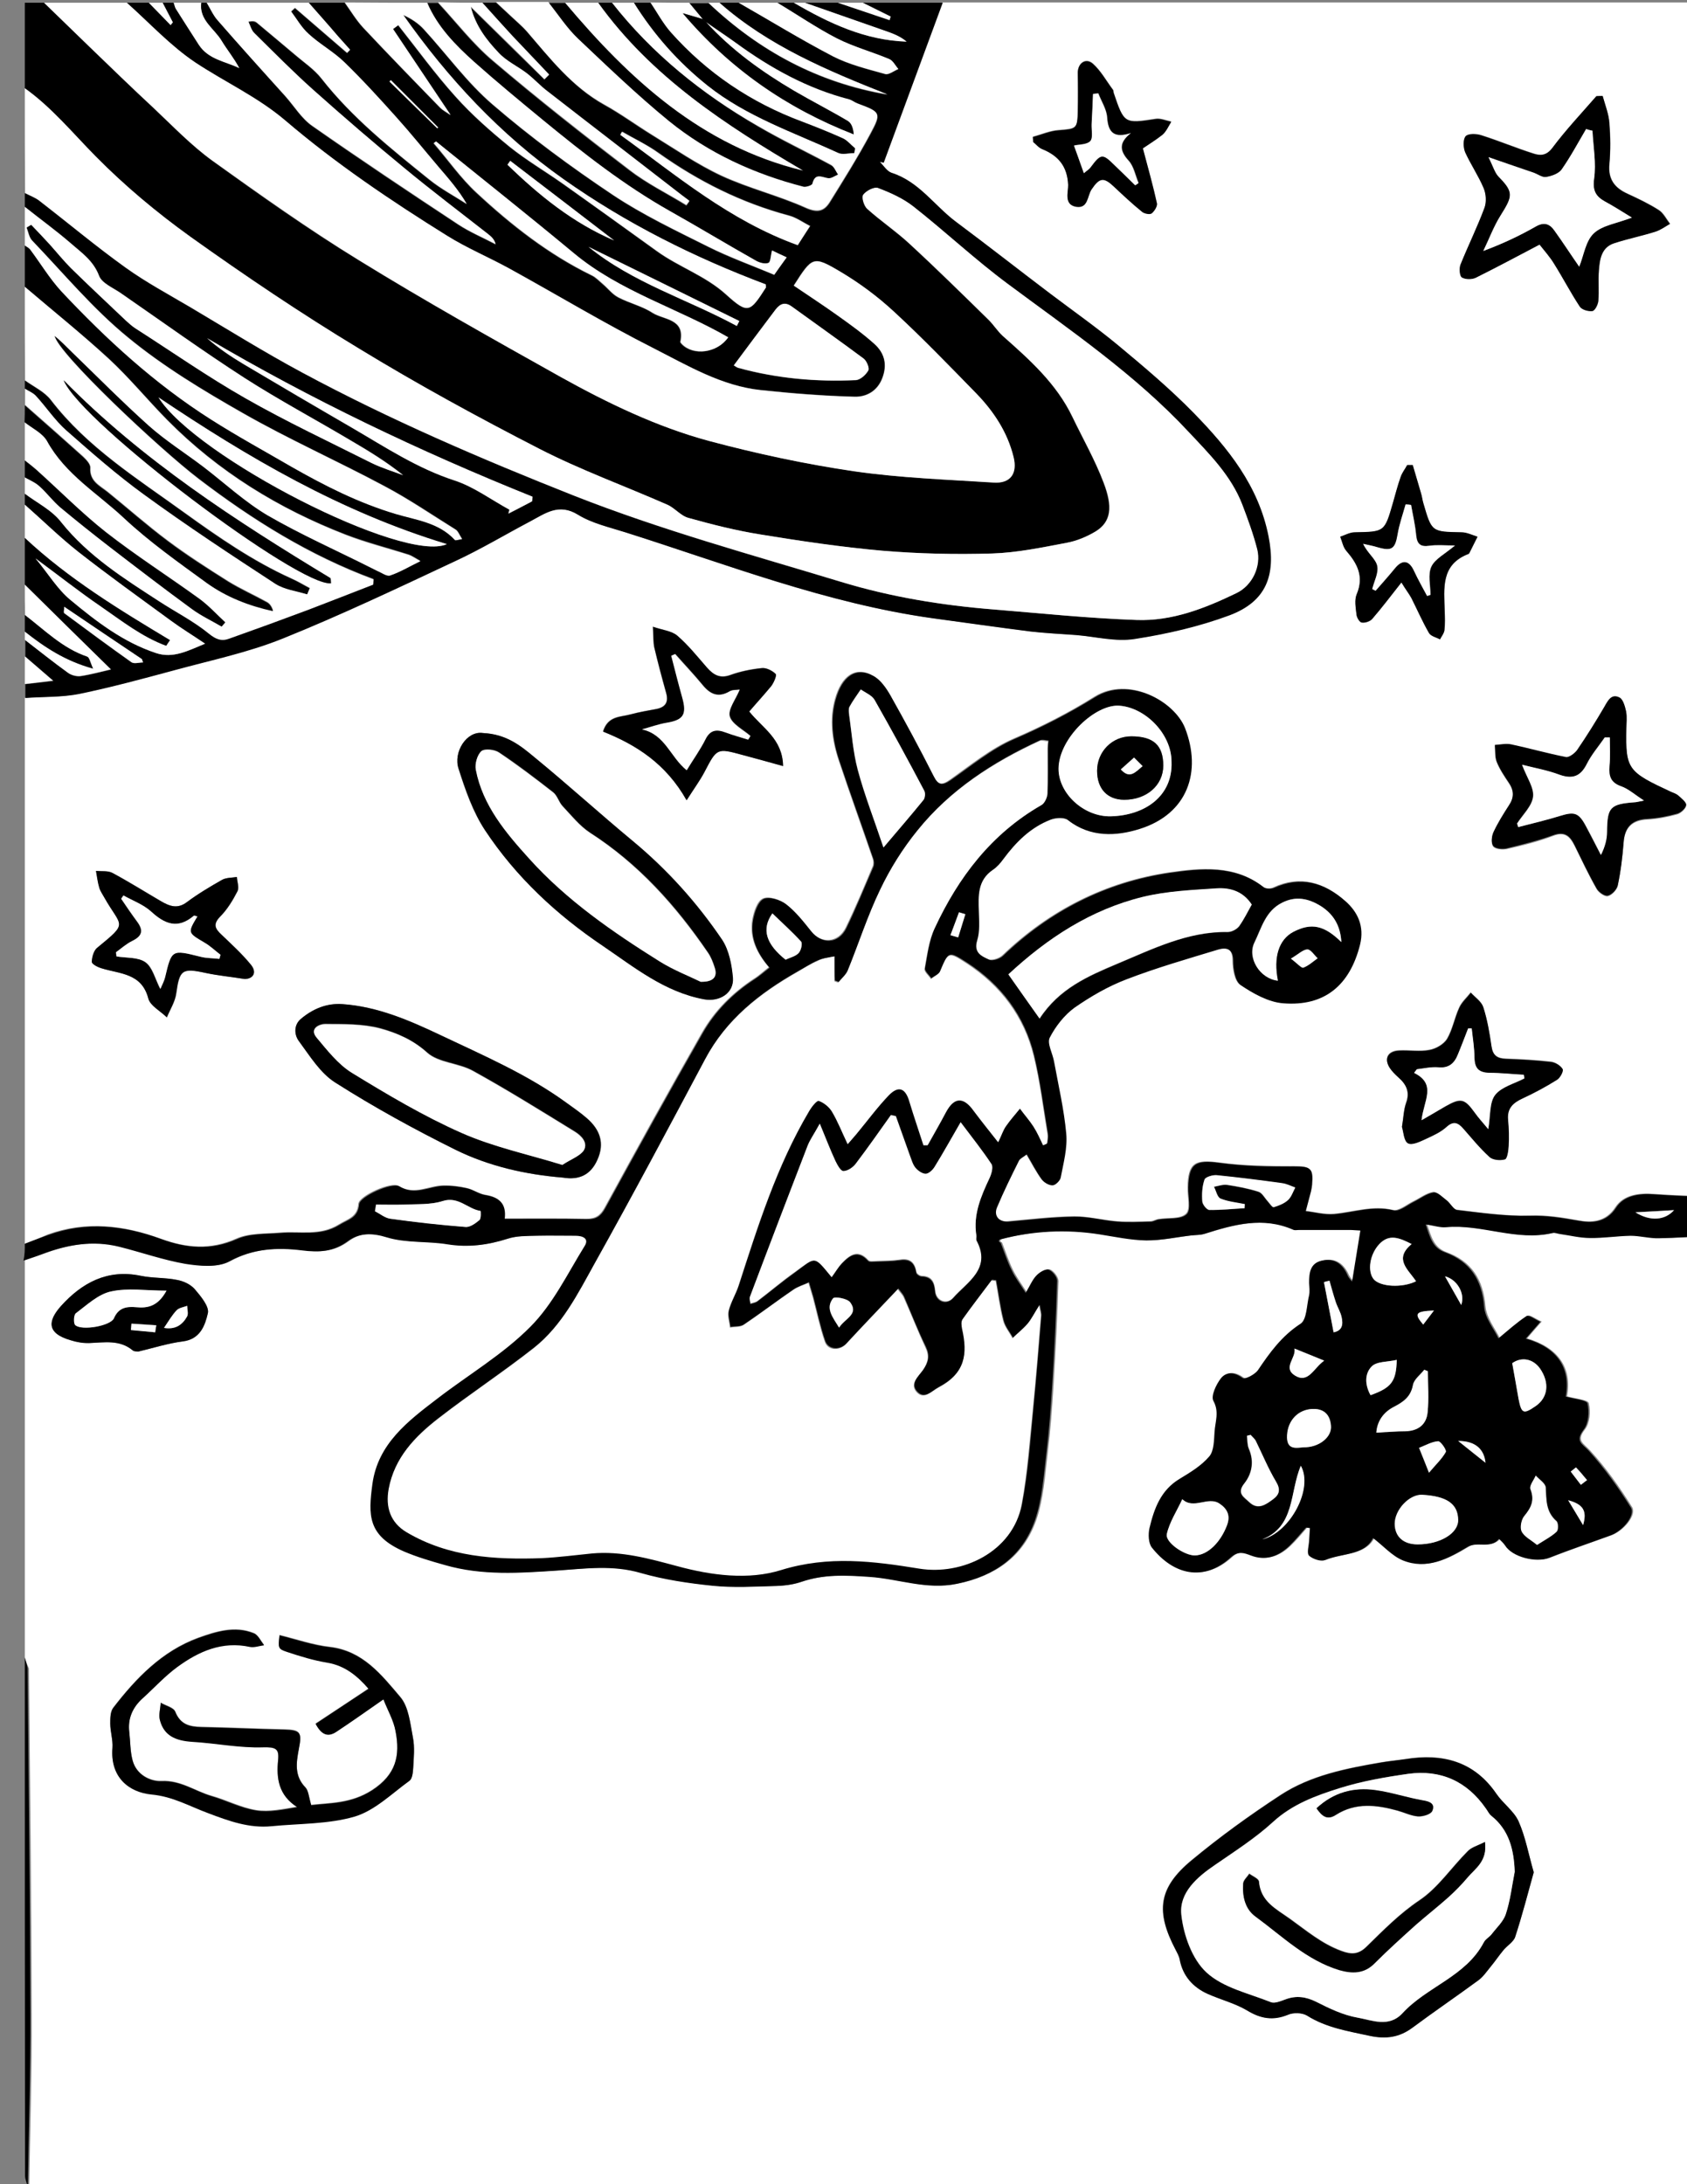 <?xml version="1.0" encoding="utf-8"?>
<!-- Generator: Adobe Illustrator 22.1.0, SVG Export Plug-In . SVG Version: 6.00 Build 0)  -->
<svg version="1.1" id="Layer_1" xmlns="http://www.w3.org/2000/svg" xmlns:xlink="http://www.w3.org/1999/xlink" x="0px" y="0px"
	 viewBox="0 0 612 792" style="enable-background:new 0 0 612 792;" xml:space="preserve">
<rect x="0" y="0" width="612" height="792" fill="#808080" stroke="none"/>
<style type="text/css">
	.st0{fill:#FFFFFF;}
	.st1{fill:none;}
</style>
<g>
	<path class="st0" d="M9,601c0-48,0-96,0-144c2.3-0.8,4.6-1.6,6.9-2.4c9.1-3.4,18.4-5,27.9-2.6c8,2,15.9,4.8,24,6.2
		c5.2,0.9,11.6,1.4,15.8-0.9c8.6-4.7,17.5-5.1,26.4-4c6.3,0.8,11.4,0.6,16.6-3.3c4.2-3.1,8.7-3.1,14.3-1.4
		c6.9,2.1,14.6,1.4,21.9,2.5c7.5,1.2,14.5,0.3,21.7-2c3.4-1.1,7.1-1,10.7-1.1c4.7-0.2,9.4,0,14.1,0c2.6,0,5,1,3.3,3.7
		c-6.2,10-11.5,21.1-19.7,29.3c-10,10-22.5,17.4-33.8,26.1c-10.6,8.2-21.5,16.3-23.5,30.9c-1.5,11.2-1.8,18.7,11.5,24.5
		c4.8,2.1,9.8,3.5,14.8,4.9c13.4,3.9,27.1,2.9,40.8,2c10.1-0.7,20.1-2.1,30.3,0.9c8.4,2.4,17.2,3.8,25.9,4.6
		c7.6,0.8,15.4,0.3,23.1,0.1c3.1-0.1,6.2-0.5,9.1-1.5c8.2-2.8,16.3-2.4,24.8-1.8c10.5,0.8,20.7,4.8,31.7,2.5
		c13.7-2.8,23.7-9.9,28.3-22.9c2.7-7.7,3.2-16.3,4.2-24.5c1-8.2,1.6-16.4,2.1-24.6c0.8-12.6,1.4-25.1,1.8-37.7
		c0-1.4-1.7-3.7-3.1-4.2c-1.2-0.4-3.3,1.1-4.5,2.2c-1.4,1.5-2.2,3.5-3.8,6.2c-2.1-3.2-3.8-5.6-5.1-8.2c-1.6-3.2-2.7-6.7-4-10
		c-1-0.3-0.6-1-0.1-1.2c11.9-3.2,23.8-3.8,36-1.8c5.6,0.9,11.3,2.1,17,2.2c5.3,0.1,10.7-1.1,16.1-1.8c1.6-0.2,3.3-0.1,4.9-0.6
		c10.6-3.3,21.2-6.2,32.2-1.5c0.6,0.2,1.3,0.1,2,0.1c6.4,0,12.7,0,19.1,0c1.4,0,2.9,0.1,3.3,0.2c-1,6.3-2,12.3-3,18.5
		c-0.3-0.4-1.1-1.2-1.6-2.2c-1.8-4.1-4.8-6.4-9.3-5.4c-4.3,0.9-4.7,4.5-4.7,8.1c0,1.5,0.3,3.1,0,4.5c-0.8,3.6-0.8,8.8-3.1,10.3
		c-6.8,4.4-11.2,10.4-15.5,16.9c-1.1,1.6-4.7,3.4-5.5,2.8c-3-2.2-5.9-2.5-7.9,0.1c-1.7,2.2-3.7,6.4-2.7,8.2
		c2.1,4.1,0.6,7.6,0.4,11.3c-0.2,3-0.2,6.8-1.9,8.8c-2.8,3.3-6.8,5.8-10.7,8.1c-6.9,4.1-9.3,10.8-11,17.9c-0.5,2.2-0.4,5.5,0.9,7.1
		c7.7,9.7,18.6,12.6,28.6,3.5c2.6-2.4,4.8-1.7,7.2-0.7c5.4,2.1,10,0.4,13.9-3.3c2.2-2.1,4.2-4.5,6.2-6.8c0.5,0.1,1,0.1,1.4,0.2
		c-0.1,1.6-0.2,3.2-0.3,4.7c-0.1,1.8-0.9,4.4,0,5.3c1.3,1.2,4.2,2.2,5.7,1.6c6.3-2.6,14.3-1.6,17.5-8c3.8,2.9,6.9,6.5,10.8,8.1
		c8.6,3.5,16.2-0.5,23.5-4.9c3.5-2.1,8.3,0.8,11.4-2.9c0.7,0.8,1.6,1.5,2.2,2.4c2.8,4.3,11.3,6.3,15.9,4.5
		c7.4-2.9,14.8-5.4,22.2-8.1c4.6-1.7,9.2-7.4,7.5-10.2c-4.5-7.2-9.5-14.3-15.2-20.5c-2.5-2.8-5.2-3.5-1.9-7.7
		c1.8-2.3,2.1-6.5,1.4-9.5c-0.3-1.3-4.8-1.6-7.9-2.5c1.9-10.4-3.3-17.7-14.5-21c2-2.3,3.3-3.9,5.3-6.1c-2.1-0.9-4.3-2.6-5-2.1
		c-3.5,2.2-6.6,5.1-10.2,8.1c-1.6-3.3-4.8-7.3-5.2-11.5c-0.8-9.8-5.1-16.4-14.2-19.7c-4.5-1.7-5.4-5.4-7-10.1c3,0.4,5.2,1.2,7.3,1
		c13-1.1,25.6,5.2,38.7,2.1c0.9-0.2,1.9,0.3,2.9,0.4c3.5,0.5,7.1,1.4,10.6,1.4c4.9,0,9.9-0.8,14.8-0.8c3.4,0,6.9,0.9,10.3,0.9
		c6.4-0.1,12.9-0.6,19.3-0.9c0,115,0,230,0,345c-203.7,0-407.3,0-611,0c0.3-20.9,1-41.8,0.9-62.8c-0.1-41.7-0.6-83.5-1-125.2
		C9.9,603.7,9.3,602.3,9,601z M139.1,616.2c1.6,4.1,3.7,7.7,4.4,11.4c1.8,8.8,0.2,15.7-8.5,21.4c-7.7,5-15.5,4.6-22.1,5.4
		c-0.9-3-1-5.2-2.1-6.4c-4.1-4.2-3.3-9.1-2.4-13.9c1.2-6.1,0.6-7-5.4-7.1c-10-0.2-20-0.7-30-0.9c-4.3-0.1-7.6-0.9-9.4-5.5
		c-0.6-1.6-3.5-2.2-5.3-3.3c-0.1,2.1-0.8,4.3-0.3,6.2c1.5,5.9,6.1,7.5,11.6,7.9c8.6,0.6,17.3,2.3,25.9,2c4.5-0.2,5.8,0.4,5.4,4.6
		c-0.7,6.8,0.2,12.8,6.9,17.1c-5.1,0.8-10.1,1.9-14.9,1.2c-5.5-0.9-10.7-3.7-16.2-5.2c-6-1.7-11.1-5.7-18.1-5.4
		c-4.1,0.2-9.2-2.3-10.5-7.5c-0.9-3.3-0.8-6.8-1.2-10.3c-0.6-5,1.3-9,4.9-12.3c4.2-3.8,8-8,12.5-11.3c7.8-5.7,16.3-9.5,26.4-7.3
		c1.6,0.3,3.4-0.4,5.1-0.6c-1.2-1.5-2.2-3.6-3.7-4.3c-6.9-2.8-13.8-0.6-20.2,1.7c-13.1,4.8-22.5,14.6-30.8,25.3
		c-1.1,1.4-1.1,3.8-1.1,5.7c0,2.9,1,5.9,0.8,8.8c-0.9,10.7,6,16.2,14.1,16.9c7.7,0.8,13.9,4.3,20.7,6.8c7.4,2.8,14.7,5.5,22.9,4.7
		c10.1-1,20.6-0.7,30.2-3.5c7.3-2.2,13.5-8.3,19.9-13c1-0.7,1.2-3,1.3-4.6c0.2-3.7,0.6-7.4-0.1-11c-1-5.1-1.5-11.1-4.6-14.7
		c-6.8-8-13.6-16.7-25.5-18.1c-6.2-0.7-12.2-2.8-18.3-4.3c-0.5,4.6-0.6,4.9,2.7,6c4.8,1.6,9.6,3.1,14.6,3.9c6.6,1.1,11,4.9,15,9.5
		c-6.6,4.4-12.9,8.6-19.2,12.7c2.3,4.2,4.7,4.8,7.5,2.9C127.3,624.4,132.5,620.8,139.1,616.2z M556.4,678.9
		c-1.9-6.6-3.1-12.9-5.6-18.6c-1.7-3.7-5.6-6.4-8-9.9c-8.2-11.9-19.6-14.8-33-12.6c-2.9,0.5-5.9,0.7-8.8,1.2
		c-12.8,2.2-25.6,4.7-36.6,11.9c-11.1,7.3-21.9,15.1-32.2,23.6c-12,10-13.1,18.5-5.8,32.4c0.6,1.1,1.3,2.3,1.5,3.6
		c1.2,6,4.8,10,10.1,12.4c4.7,2.1,9.9,3.4,14.3,6c4.9,3,9.4,3.8,14.8,1.6c2-0.8,5.3-0.8,7,0.3c7,4.4,14.8,5.6,22.6,7.3
		c5.9,1.3,10.8,0.6,15.7-3c7.9-5.8,16-11.3,23.8-17.1c1.8-1.3,3.2-3.3,4.6-5.1c1.5-1.9,2.9-3.9,4.4-5.7c1.4-1.7,3.8-3,4.4-5
		C552.2,694.7,554.2,686.8,556.4,678.9z M50.1,490.1c5.4-1.3,10.8-3,16.2-3.7c6.4-0.7,8.1-5.9,9.1-10.2c0.6-2.5-2.6-6.3-4.8-8.8
		c-1.5-1.7-4.1-2.9-6.4-3.3c-4.3-0.8-8.9-0.6-13.2-1.5c-12.1-2.5-21.4,2.6-28.9,11c-4.5,5-5.6,9.7,3.6,12.4c2.2,0.6,4.5,1,6.7,1
		c5.5-0.2,11-1.3,15.8,2.7C48.7,490,49.5,489.9,50.1,490.1z"/>
	<path class="st0" d="M9,451c0-66,0-132,0-198c6.6-0.4,13.3-0.2,19.7-1.5c11.6-2.4,23.1-5.5,34.5-8.6c13.2-3.6,26.7-6.4,39.3-11.5
		c21.1-8.5,41.7-18.4,62.4-28c9.3-4.3,18.1-9.7,27.2-14.4c5.5-2.9,10.5-6.8,17.5-2.4c5.1,3.2,11.5,4.6,17.3,6.4
		c36.8,11.7,72.8,25.8,111.3,31.1c11.8,1.6,23.6,3.3,35.5,4.8c5.5,0.7,11.2,0.9,16.7,1.3c7,0.6,14.3,2.5,21.1,1.4
		c11.7-1.8,23.4-4.5,34.4-8.6c13.2-5,16.9-14.4,14.1-28.6c-3.6-18.3-14.7-32-27.1-44.7c-8.6-8.8-18.1-16.8-27.6-24.7
		c-7.9-6.6-16.4-12.5-24.6-18.7c-11.3-8.6-22.5-17.4-34-25.9c-7.9-5.8-13.4-14.7-23.4-17.8c-1.7-0.5-2.9-2.6-4.3-4
		c0.5,0.1,0.9,0.2,1.4,0.3c7.1-19.3,14.3-38.7,21.4-58c93,0,186,0,279,0c0,144.3,0,288.7,0,433c-7-0.3-13.9-0.5-20.9-1
		c-5.4-0.4-10.9,0.3-13.9,4.8c-3.6,5.6-9,5.6-13.4,4.8c-5.9-1.1-11.6-2-17.7-1.8c-8.8,0.3-17.7-1-26.5-2.1c-1.3-0.2-2.4-2.4-3.7-3.4
		c-1.5-1.2-3.4-3.2-4.9-3c-2.5,0.4-4.8,2.3-7.2,3.4c-2.4,1.2-5.2,3.6-7.3,3.1c-7.4-1.8-14.3,0.8-21.5,1.4c-3.4,0.3-7-0.7-10.4-1.1
		c0.6-2.4,1.3-4.8,1.9-7.2c0.2-0.8,0.4-1.6,0.4-2.4c0.5-6.1-0.5-6.6-6.6-6.6c-9,0-18-0.1-26.8-1.3c-8.8-1.2-11.3,0.1-11.5,8.9
		c-0.1,3.3,1.2,8-0.6,9.7c-2.1,2-6.6,1.3-10.1,1.9c-1,0.2-1.9,0.8-2.8,0.8c-4,0.1-8.1,0.3-12.1,0c-5.2-0.4-10.4-1.8-15.6-1.8
		c-8,0.1-16.1,1.1-24.1,1.8c-3.3,0.3-5.4-2.1-4.1-5.2c2.4-5.7,5.2-11.3,7.9-16.8c0.4-0.9,1.7-1.4,2.9-2.4c1.9,3.3,3.5,6.3,5.5,9.1
		c0.8,1.1,2.6,2.2,3.9,2.1c1.1-0.1,2.7-1.7,2.9-2.8c1-5.3,2.4-10.8,2-16c-0.8-8.7-2.8-17.4-4.4-26c-0.5-3-2.6-6.6-1.6-8.7
		c2-4.1,5.2-8.2,9-10.9c5.8-4.1,12.2-7.7,18.9-10.3c10.9-4.2,22.1-7.5,33.3-10.8c2.8-0.8,5.4-0.5,5.4,4.1c0,3,0.7,7.5,2.7,8.8
		c4.6,3.1,10.1,6.2,15.4,6.6c15,1.2,24.2-6.5,27.9-21.3c1.6-6.6-0.8-11.8-5.4-15.8c-7.5-6.6-16.1-9.3-25.9-4.7
		c-1,0.5-2.9,0.4-3.7-0.3c-10.3-8.1-22.7-6.8-33.9-5.2c-23.1,3.4-43.5,13.7-60.6,30.1c-1.2,1.1-3.9,2-5.1,1.4
		c-2.6-1.2-5.7-2.4-4.3-7c1-3.2,0.7-6.9,0.6-10.4c-0.2-5.7-0.5-11.3,5.1-15.2c1.5-1,2.7-2.5,3.8-3.9c4.6-6.2,10-11.5,17.2-14.3
		c1.8-0.7,4.9-0.8,6.3,0.2c8.1,6.4,17.6,5.8,25.9,3.2c17.6-5.5,22.6-20.9,16.5-36.6c-3.8-9.8-20.4-18.8-32.6-11.2
		c-9.4,5.9-19.1,10.8-29.3,15.2c-8.3,3.6-15.6,9.6-23.1,14.9c-3,2.1-4.4,2-6.2-1.5c-5-9.9-10.3-19.6-15.7-29.3
		c-1.5-2.6-3.5-5.5-6-6.9c-6.5-3.7-11.5,0.2-13.8,8.4c-2.1,7.4-1.1,15,1.3,22.2c4,12,8.3,23.9,12.4,35.8c0.3,0.9,0.3,2.1-0.1,2.9
		c-3.1,7.4-6.2,14.8-9.7,22c-2.8,5.7-8.9,6-12.8,1.2c-2.8-3.5-5.6-7.1-9.1-9.8c-2.1-1.6-6.2-2.9-8.2-1.9c-2.1,1-3.3,4.9-3.8,7.7
		c-1.1,6.5,1.6,12.1,6,17.2c-2,1.5-3.5,3-5.3,4.1c-7.8,5.1-14.4,11.6-19,19.7c-12,21-23.7,42.2-35.3,63.4c-1.6,2.9-3.3,4-6.6,4
		c-9.8-0.2-19.7-0.1-29.9-0.1c0.7-5.6-2-7.8-6.8-8.6c-2.4-0.4-4.5-2-6.9-2.5c-2.7-0.6-5.5-0.9-8.3-0.9c-5.4,0.1-10.5,3.7-16.2,0.2
		c-2.7-1.7-14.4,3.6-14.6,6.5c-0.4,4.9-4,5.5-7.2,7.5c-6.8,4.2-14.1,2.3-21.2,2.9c-5.4,0.5-11.2,0.1-15.9,2.2
		c-9.4,4.2-18.2,3.4-27.5,0c-13.4-4.9-27.1-6.5-40.9-1.5C14.7,448.8,11.9,449.9,9,451z M175.2,265.8c-5.8-0.9-10.8,6.9-8.9,12.9
		c2.4,7.7,5.2,15.7,9.6,22.3c11.2,16.9,26,30.6,42.7,41.9c11.5,7.8,22.5,16.8,36.9,19.4c5.5,1,10.7-2.3,10.3-7.8
		c-0.4-4.7-1.4-10-3.9-13.8c-9-13.4-19.8-25.4-32.4-35.8c-12-10-23.6-20.5-35.7-30.4C188.9,270.5,183.7,266.2,175.2,265.8z
		 M581.4,34.8c-0.7,0-1.4,0-2.2,0c-5.4,6.2-11,12.3-16,18.8c-2.2,2.9-4.5,2.8-6.9,2c-6.3-2-12.5-4.6-18.8-6.6
		c-1.8-0.6-4.8-0.7-5.7,0.3c-1,1.1-0.9,4.1-0.2,5.8c2,4.5,4.8,8.6,6.7,13c0.9,2.1,1.1,5.1,0.3,7.2c-2.6,7-6,13.7-8.7,20.6
		c-0.5,1.3-0.4,4.1,0.5,4.6c1.2,0.8,3.7,0.8,5.1,0.1c7.6-3.7,15.1-7.8,23.1-12c1.8,2.3,3.7,4.5,5.3,7c3.2,5.1,6,10.5,9.3,15.5
		c0.7,1.1,3.1,1.8,4.6,1.6c0.9-0.1,2-2.3,2.1-3.7c0.3-3.6-0.1-7.3,0.2-11c0.3-4.1,0.9-8.4,5.6-9.9c4.9-1.6,10-2.7,15-4.2
		c1.9-0.6,3.5-1.9,5.2-2.8c-1.3-1.7-2.3-3.9-4.1-5c-3.6-2.3-7.4-4.1-11.3-5.9c-4.7-2.1-7.1-5.2-6.6-10.7c0.4-5,0.4-10,0-15
		C583.6,41.3,582.3,38,581.4,34.8z M204.2,427c5.9,1,10.2-1,12.6-6.5c2.7-6,0.9-10.9-3.8-15c-2.3-2-4.9-3.8-7.4-5.6
		c-14.1-10.2-30-17.1-45.6-24.5c-11.4-5.4-22.9-10.4-35.7-11.3c-5.7-0.4-10.7,1.7-15,5.3c-2.7,2.2-2.6,5.8-0.8,8.1
		c4,5.4,7.9,11.6,13.3,15.1c14,8.9,28.6,16.9,43.5,24.3C177.4,422.9,190.6,425.9,204.2,427z M590,264.2c0-2,0.3-4.1-0.1-6
		c-0.4-1.8-1.1-4.4-2.4-5c-2.9-1.4-4.2,1.2-5.5,3.4c-3.2,5.3-6.4,10.6-9.9,15.7c-0.8,1.2-2.8,2.7-4,2.5c-6.7-1.3-13.2-3.2-19.9-4.6
		c-1.9-0.4-3.9,0.1-5.9,0.2c0.2,2-0.1,4.2,0.7,6.1c1.1,2.7,2.8,5.2,4.4,7.6c1.9,2.8,1.8,5.4,0,8.2c-2.1,3.1-4.1,6.3-5.6,9.7
		c-0.7,1.4-0.9,4-0.1,5c0.8,1,3.3,1.2,4.9,0.9c5.7-1.3,11.4-2.7,16.9-4.8c4.2-1.6,6,0.3,7.7,3.6c2.6,5.3,5.1,10.6,8,15.7
		c0.7,1.3,3,2.9,4.1,2.6c1.4-0.3,3.3-2.3,3.6-3.8c1-5.1,1.7-10.3,2.1-15.5c0.4-5.6,3.1-8.2,8.5-8.5c3.7-0.2,7.4-0.9,11-1.9
		c1.3-0.4,3.1-2,3.2-3.2c0.1-1.1-1.7-2.4-2.9-3.4c-0.7-0.6-1.7-0.9-2.6-1.3C590.5,279.7,589.7,279,590,264.2z M271.8,258
		c2.8-3.2,5.5-6.1,7.9-9.3c1-1.3,2.1-3.9,1.6-4.4c-1.2-1.2-3.4-2.3-5-2.1c-3.9,0.4-7.8,1.2-11.4,2.5c-3.8,1.4-6.1-0.1-8.5-2.7
		c-3.5-4-6.8-8.1-10.8-11.6c-2-1.7-5.3-2-8.8-3.2c0.2,3.6,0.1,5.6,0.5,7.5c1.3,5.5,2.7,11,4.3,16.5c0.9,3.2-0.1,5.1-3.4,5.8
		c-3.2,0.6-6.4,1.2-9.6,2c-3.6,1-8.1,0.4-9.9,6.2c12,4.8,22.8,11.6,30.3,24.9c2.8-4.3,4.8-7.1,6.4-10.1c4.6-8.8,4.5-8.9,14-6.3
		c4.6,1.3,9.2,2.5,14.6,4C283.9,267.9,276.5,264,271.8,258z M508.6,408.6c0.6,1.7,0.7,5.2,2.1,5.8c1.7,0.8,4.6-0.8,6.7-1.7
		c2.5-1.1,5.2-2.3,7.2-4.2c2.6-2.4,4.3-1.6,6.2,0.6c3,3.5,5.9,7.1,9.4,10.2c1.3,1.1,4,1.4,5.7,0.9c0.9-0.3,1.2-3.1,1.3-4.8
		c0.1-3.1,0.1-6.3-0.2-9.5c-0.4-4.2,1.8-6.2,5.3-7.8c4.3-2,8.4-4.2,12.4-6.7c1.1-0.7,2.5-3.2,2.1-3.9c-0.8-1.3-2.7-2.4-4.2-2.6
		c-5.4-0.6-10.8-0.9-16.3-1.1c-3.2-0.1-4.8-1.2-5.3-4.5c-0.7-4.8-1.5-9.6-3-14.3c-0.6-2-2.9-3.5-4.5-5.2c-1.4,1.8-3.3,3.4-4.2,5.5
		c-1.7,3.7-2.4,7.9-4.4,11.3c-1.2,2-4,3.6-6.4,4c-3.5,0.7-7.3,0-11,0.2c-4.1,0.2-5.5,2.9-3.4,6.3c0.8,1.2,1.9,2.3,3,3.3
		c3,2.6,4.5,5.4,2.9,9.5C509.2,402.5,509.1,405.3,508.6,408.6z M88.8,355c3.2-0.1,4.5-2.5,2.2-5.3c-3.2-3.9-7-7.3-10.6-10.8
		c-2.3-2.1-3.2-3.7-0.5-6.5c2.6-2.6,4.6-5.9,6.3-9.2c0.7-1.3-0.1-3.4-0.2-5.2c-1.8,0.3-3.8,0.2-5.3,1c-4.4,2.5-8.7,5.1-12.8,8.1
		c-3.5,2.6-6.3,1.5-9.4-0.3c-5.9-3.5-11.7-7.1-17.7-10.3c-1.6-0.9-3.9-0.5-5.9-0.7c0.4,2,0.6,4.1,1.2,6.1c0.3,1.2,1.1,2.3,1.8,3.5
		c6.2,11,9,8.8-2.6,18.3c-1.3,1-1.9,3.4-1.9,5.1c0,0.8,2.2,1.9,3.5,2.3c6.7,2.1,14.6,1.7,17,11c0.7,2.7,4.4,4.6,6.7,6.8
		c1.2-2.9,3-5.7,3.4-8.7c1.2-8.5,2.1-9.2,10.7-7.4C79.2,353.7,83.9,354.2,88.8,355z M508.4,211.2c1.5,2.5,2.7,4,3.6,5.7
		c2.2,4.2,4.1,8.6,6.4,12.7c0.7,1.1,2.6,1.5,4,2.3c0.5-1.1,1.4-2.2,1.6-3.3c0.2-2.3,0.1-4.7,0.1-7c-0.3-8.2-1.5-16.9,8.7-20.7
		c0.1-0.1,0.3-0.2,0.3-0.4c1-1.9,1.9-3.9,2.9-5.8c-1.9-0.6-3.9-1.6-5.8-1.6c-10.7-0.2-10.8-0.1-13.8-10.4c-0.4-1.2-0.6-2.5-0.9-3.8
		c-1-3.4-2-6.8-3-10.2c-0.7,0-1.3,0-2,0c-0.8,1.5-1.8,2.9-2.4,4.4c-1.1,3.1-1.9,6.2-2.8,9.4c-3.1,10.4-3.1,10.4-13.8,10.6
		c-1.8,0-3.5,1-5.3,1.6c0.7,1.7,1.1,3.7,2.2,5.1c4,4.6,6.5,9.3,3.8,15.7c-0.9,2.1-0.3,5-0.1,7.4c0.1,1.1,1.1,2.8,1.9,2.9
		c1.2,0.2,3-0.4,3.8-1.3C501.3,220.3,504.6,216,508.4,211.2z M414.6,53.8c1.8-1.3,4.6-3,7.1-5.1c1.4-1.2,2.2-3.1,3.2-4.7
		c-1.9-0.4-3.9-1.3-5.7-1c-11.3,1.8-11.4,1.8-15.2-9.5c-0.1-0.3,0-0.7-0.2-1c-2.4-3.2-4.4-6.9-7.3-9.5c-2.6-2.3-5.5-0.2-5.5,3.2
		c0,4.7,0.1,9.4,0,14.1c-0.1,6.3-0.5,6.3-7,6.8c-3.1,0.2-6.2,1.6-9.3,2.4c0,0.6,0.1,1.2,0.1,1.8c1.1,0.9,2.1,2.1,3.3,2.6
		c5.9,2.4,9.1,6.2,9.4,13c0.1,2.5-1.7,7.1,2.9,7.9c4.4,0.8,4-3.9,5.6-6.3c2.9-4.3,4.4-4.5,8.1-1c3.4,3.2,6.8,6.3,10.3,9.2
		c0.8,0.7,2.7,1,3.4,0.5c1-0.7,2.1-2.5,1.9-3.6C418.4,67.5,416.6,61.3,414.6,53.8z"/>
	<path d="M342,1c-7.1,19.3-14.3,38.7-21.4,58c-0.5-0.1-0.9-0.2-1.4-0.3c1.4,1.4,2.6,3.4,4.3,4c10,3.2,15.6,12,23.4,17.8
		c11.4,8.5,22.6,17.3,34,25.9c8.2,6.2,16.7,12.2,24.6,18.7c9.5,7.9,19,15.9,27.6,24.7c12.4,12.7,23.5,26.4,27.1,44.7
		c2.8,14.2-0.9,23.6-14.1,28.6c-11,4.1-22.8,6.8-34.4,8.6c-6.8,1.1-14.1-0.8-21.1-1.4c-5.6-0.4-11.2-0.7-16.7-1.3
		c-11.8-1.5-23.7-3.2-35.5-4.8c-38.5-5.4-74.6-19.5-111.3-31.1c-5.9-1.9-12.2-3.3-17.3-6.4c-7.1-4.4-12-0.5-17.5,2.4
		c-9.1,4.8-17.9,10.1-27.2,14.4c-20.7,9.7-41.3,19.5-62.4,28c-12.6,5.1-26.1,7.9-39.3,11.5c-11.5,3.1-22.9,6.2-34.5,8.6
		c-6.4,1.3-13.1,1-19.7,1.5c0-1.7,0-3.3,0-5c3-0.3,6-0.7,10.2-1.2c-4.2-3.6-7.2-6.2-10.2-8.8c0-2,0-4,0-6c5.2,4,10.3,8.1,15.5,11.9
		c1.2,0.9,3.2,1.5,4.7,1.2c3.9-0.6,7.8-1.7,10.9-2.4C29.8,232.5,19.4,222.3,9,212c0-5.7,0-11.3,0-17c15.8,14.8,34.2,26,52.7,37.1
		c-0.5,0.7-0.9,1.4-1.4,2.1c-8.8-3.3-16.2-9.1-23.9-14.4c-7.8-5.4-15.2-11.2-23.5-17.3c4.6,5.6,7.9,11.1,12.6,15
		c9.4,7.8,19.2,15.3,31.1,19.3c6.3,2.1,11.7-0.9,17.8-3.4c-4.7-3.1-8.7-5.6-12.5-8.4c-11.2-8.2-22.6-16.3-33.5-24.9
		c-6.8-5.3-13-11.4-19.4-17.1c0-1.3,0-2.7,0-4c4.5,3.4,9.9,6,13.3,10.3c9.8,12.2,22.7,20.3,35.5,28.6c6,3.9,12.5,7.2,18,11.7
		c2.6,2.1,4.5,2.8,7.3,1.8c9.6-3.4,19.2-6.9,28.8-10.5c7.9-2.9,15.7-6,23.5-9.1c0-0.6,0.1-1.2,0.1-1.9
		c-23.2-8.6-43.8-21.4-63.3-36.3c-14.5-11-51.4-45.8-52.4-52c2.3,1.7,4.2,3.8,6.2,5.8c9.3,9,18.4,18.2,28,26.8
		c6.1,5.5,13.2,9.9,19.8,14.9c7.8,5.9,15,12.7,23.3,17.6c12.1,7.1,24.9,12.7,37.5,19c0.8,0.4,1.6,0.9,2.4,1.2c1.5,0.6,3.4,2,4.5,1.6
		c3.6-1.2,6.9-3.2,11-5.2c-2-1.1-3-1.9-4.3-2.3c-7.6-2.4-15.3-4.4-22.7-7.2c-24.4-9.4-46.3-22.9-64.8-41.6
		c-7.2-7.3-13.7-15.2-21.2-22.2C29.7,121.1,19.2,112.7,9,104c0-5,0-10,0-15c0.6,0.5,1.4,0.8,1.9,1.4c3.8,5,7.1,10.6,11.4,15.1
		c16.4,17.5,34,33.6,54.3,46.5c9.5,6.1,19.5,11.6,29.3,17.2c12,6.9,24.3,13.2,37.8,17.1c7.4,2.2,15.7,3.1,21.4,9.4
		c0.2,0.3,1.2-0.1,2.6-0.3c-1-1.5-1.4-2.8-2.3-3.4c-8.6-5.4-17-11.1-25.9-15.8c-17-9.1-34.7-16.9-51.4-26.5
		c-14.4-8.2-28.9-16.9-41.6-27.4C33.8,112,23.1,99.1,11.7,87.2c-1.1-1.1-1.3-3.1-2-4.7c0.6-0.3,1.1-0.7,1.7-1c2.2,2.3,4.4,4.6,6.6,7
		c2.7,2.9,5.1,6.1,7.9,8.8c6.5,6.4,13.2,12.6,19.8,18.9c1.1,1,2.2,2,3.4,2.8c13.3,8.5,26.3,17.6,40,25.4
		c14.9,8.5,30.4,15.8,45.8,23.5c3.6,1.8,7.6,2.9,11.4,4.4c-6.1-4.9-12.6-8.9-19.2-12.7C114.3,152,101.1,145,88.7,137
		c-15.2-9.8-29.9-20.4-44.8-30.7c-2.8-2-6.9-3.6-7.9-6.3c-2.1-5.5-6.5-8.4-10.4-11.9C20.2,83.5,14.5,79.4,9,75c0-1.7,0-3.3,0-5
		c1.7,0.9,3.6,1.5,5.1,2.7c10.5,8.1,20.7,16.6,31.5,24.4c7.4,5.3,15.5,9.7,23.4,14.3c13.5,8,26.8,16.3,40.6,23.7
		c31.8,17.1,64.9,31.3,98.5,44.6c31.7,12.5,64.5,21.5,97,31.3c18.1,5.5,36.6,8.5,55.4,10c17.2,1.4,34.4,3.2,51.7,3.8
		c12.8,0.5,24.8-4.2,36.2-9.7c5.8-2.8,9.1-9.8,7.6-15.9c-1.4-5.5-3.3-10.9-5.4-16.2c-4-10.6-12-18.4-19.5-26.4
		c-19.4-20.9-42.8-36.8-65.5-53.6c-11.8-8.8-22.7-18.9-34.3-28.1c-3.7-3-8.3-5-12.8-6.7c-1.4-0.5-4.3,1-5.4,2.4
		c-0.7,0.9,0.3,4.1,1.4,5.1c5,4.5,10.6,8.3,15.5,12.8c9.7,9,19.1,18.2,28.5,27.4c1.9,1.8,3.3,4.1,5.2,5.9
		c9.8,8.6,19.5,17.3,25.3,29.4c3.8,7.9,8.2,15.6,11.3,23.8c3.3,8.8,2.8,14.2-2.9,17.7c-3.1,1.9-6.8,3.5-10.4,4.1
		c-9,1.7-18,3.6-27.1,3.9c-13.2,0.4-26.6,0.1-39.8-1c-14.8-1.3-29.6-3.5-44.3-5.9c-8.8-1.4-17.5-3.6-26.1-6
		c-2.8-0.8-4.9-3.6-7.7-4.8c-15.5-6.8-31.5-12.6-46.5-20.3c-22.2-11.4-44.2-23.4-65.5-36.4C109.3,113.7,88.9,100,69,85.8
		c-12.1-8.7-23.8-18.4-34.2-29C26.4,48.3,18.8,39,9,32C9,21.7,9,11.3,9,1c2.3,0,4.7,0,7,0c5.5,5.3,11,10.7,16.5,16
		c7.7,7.5,15.5,15,23.3,22.3c6.9,6.5,13.5,13.4,21.2,19c17.3,12.5,34.8,24.9,53,36c24,14.8,48.7,28.6,73.3,42.3
		c17.1,9.5,34.9,18.1,53.8,23.2c17.3,4.7,34.9,8.4,52.6,11c16.7,2.5,33.8,3.1,50.7,4.1c6.1,0.4,8.7-3.3,7.2-9.3
		c-2.3-9-7.2-16.5-13.5-23c-9.7-10-19.5-20.1-29.8-29.6c-6-5.5-12.7-10.4-19.6-14.6c-9.8-5.8-10.1-5.4-16.8,5.1
		c5.3,3.6,10.8,7.2,16,10.9c4.5,3.2,9,6.5,13.2,10.2c3.7,3.3,4.9,7.5,2.9,12.5c-1.8,4.7-5.8,6.8-10,6.7c-11.3-0.3-22.7-1.2-34-2.4
		c-14.3-1.5-26.6-8.9-39-15.2c-17.8-9-34.8-19.3-52.3-28.9c-7.4-4.1-15.4-7.4-22.6-11.9c-20.4-12.7-40.4-26.1-58.7-41.8
		c-10-8.5-21.8-13.9-32.6-21C61.8,16.6,54.2,8.3,46,1c2.7,0,5.3,0,8,0c2.6,2.7,5.3,5.4,7.9,8.1c0.3-0.3,0.6-0.7,0.8-1
		C61.5,5.7,60.2,3.4,59,1c1.3,0,2.7,0,4,0c0.3,0.7,0.4,1.6,0.8,2.2c2.7,4.4,5.5,8.7,8.3,13c3.5,5.4,9.6,6,14.7,8.5
		c-1.9-3.6-4.4-6.6-6.4-9.9C77.7,10.3,72.2,7.3,73,1c0.7,0,1.3,0,2,0c1.3,2.1,2.3,4.5,3.9,6.3C87,16.6,95.3,25.8,103.5,35
		c3.2,3.6,5.9,8.1,9.8,10.8c17.4,12.2,35.1,24,52.9,35.7c4.3,2.8,9.1,4.8,13.6,7.2c-0.6-1.9-1.7-2.8-2.8-3.7
		c-10-7.9-20.2-15.6-30.1-23.7c-11.2-9.3-22.3-18.7-33.1-28.4c-7.4-6.6-14.4-13.7-21.5-20.7c-1.1-1.1-1.5-2.8-2.2-4.2
		c1.6-0.3,2.4-0.1,3,0.3c4.6,3.8,9.1,7.6,13.6,11.4c3.4,2.9,7.3,5.5,10,9c11.2,14.2,25.1,25.3,39,36.5c4.2,3.4,9,5.9,13.6,8.9
		c-2.9-5-6.6-9.2-10.2-13.4c-5.1-6-10-12.2-15.3-18c-6.1-6.8-12.3-13.6-18.9-20c-3.9-3.8-8.8-6.5-12.9-10.2
		c-2.5-2.3-4.3-5.4-6.4-8.2c0.5-0.4,0.9-0.9,1.4-1.3c6.3,5.4,12.6,10.9,18.9,16.3c0.4-0.4,0.7-0.8,1.1-1.1c-1.4-1.6-2.9-3.2-4.3-4.8
		C119.2,9.1,115.6,5.1,112,1c4.3,0,8.7,0,13,0c2.2,3,4.1,6.3,6.7,9.1c9.2,9.8,18.6,19.4,28,29.1c0.8,0.8,1.8,1.3,3.7,2.6
		c-7.5-11.1-14.2-21.2-20.9-31.2c0.6-0.5,1.2-0.9,1.9-1.4c6.9,8.7,13.4,17.7,20.8,25.9c5.9,6.6,12.7,12.5,19.5,18.1
		c6.1,4.9,12.9,8.9,19.3,13.4c11.5,8.1,22.8,16.3,34.2,24.5c8,5.8,17.6,8.9,25.2,15.8c8,7.2,8.7,6.4,14.4-2.6c0.1-0.1,0-0.3-0.1-1.1
		c-25.7-9.8-50.5-22-73.3-38.1c-23.1-16.3-42-36.6-58.2-59.6c2.9,1.3,5.5,3,7.5,5.2c8.4,9.1,15.7,19.4,25,27.3
		c13.7,11.8,28.4,22.6,43.5,32.7c10.9,7.3,23,13,34.8,18.9c7.5,3.8,15.5,6.6,23.8,10.1c1.1-1.5,2.7-3.7,4.5-6.3
		c-2.2-1.1-3.9-1.8-5.3-2.5c-0.5,1.9-0.5,4.2-1.3,4.5c-1.2,0.5-3.2,0-4.4-0.7c-10.5-6-20.9-12.2-31.4-18.1
		c-16.4-9.3-31.2-20.9-45.8-32.8c-8.5-7-17-14-25.2-21.3c-6.8-6.1-13.3-12.7-17-21.4c1.3,0,2.7,0,4,0c6.6,7.1,12.5,14.9,19.9,21.1
		c16.1,13.7,32.7,26.8,49.5,39.6c6.4,4.9,13.8,8.5,20.7,12.8c0.4-0.5,0.7-1,1.1-1.5c-0.9-0.7-1.9-1.4-2.8-2.1
		c-16.2-12.5-32.4-25-48.5-37.5c-2.6-2.1-4.9-4.6-7.6-6.6c-3.3-2.6-7.3-4.4-10.2-7.4c-4.4-4.7-8.4-9.9-10.2-16.8
		c9.1,9,17.9,17.6,26.7,26.2c0.6-0.6,1.1-1.1,1.7-1.7c-4.4-4.7-8.9-9.3-13.3-14C182.2,9,178.6,5,175,1c1.7,0,3.3,0,5,0
		c1.9,1.8,3.8,3.5,5.7,5.3c1.9,1.8,3.9,3.4,5.5,5.3c8.5,9.8,16.4,20,28,26.5c6,3.3,11.5,7.4,17.4,11c8.3,5.1,16.4,10.7,25.2,14.8
		c9.8,4.5,20.6,7.1,30.5,11.6c4.2,1.9,6.6,1.3,8.7-1.9c5.1-8.2,10.2-16.4,14.8-24.9c4.1-7.7,3.8-7.8-4.6-10.9
		c-1.1-0.4-2-1.2-3.1-1.5c-15-3.9-28.4-11.3-40.8-20.3c-3.6-2.7-7.4-5.1-11.1-7.7c-0.4-0.4-0.8-0.8-1.2-1.2c-1.6-2-3.3-3.9-4.9-5.9
		c2.3,0,4.7,0,7,0c18.4,17.4,39.7,28.9,64.9,33.2C300.2,25.6,278.8,16.7,261,1c2.3,0,4.7,0,7,0c11.4,6.5,22.6,13.4,34.2,19.5
		c5.8,3,12.5,4.6,18.9,6.4c1.3,0.4,3.2-1.1,4.8-1.8c-1.1-1.2-1.9-3.1-3.3-3.6c-6.3-2.7-13-4.5-19-7.5C296.2,10.1,289.2,5.3,282,1
		c2,0,4,0,6,0c12.7,7.4,25.8,13.6,40.9,14.1c-2.5-2.1-5.4-3.1-8.3-4.1c-9.5-3.3-19.1-6.7-28.6-10c4,0,8,0,12,0
		c6.2,2.1,12.4,4.2,18.7,6.3c0.1-0.4,0.3-0.9,0.4-1.3c-3.4-1.7-6.7-3.3-10.1-5C322.7,1,332.3,1,342,1z M266.2,132.5
		c0.5,0.3,1.1,0.8,1.8,1c13.9,3.8,28.1,5,42.4,4.4c1.7-0.1,3.7-1.9,4.6-3.5c0.5-0.9-0.6-3.5-1.7-4.3c-8.6-6.4-17.4-12.6-26.1-18.9
		c-2.5-1.8-4.3-0.9-5.9,1.2C276.3,118.9,271.3,125.6,266.2,132.5z M158.2,51.3c-0.3,0.2-0.7,0.5-1,0.7c5.2,6,9.8,12.6,15.6,18
		c12.6,11.7,26.1,22.3,41.7,29.9c1.5,0.7,2.7,2,4,3.1c1.9,1.6,3.6,3.8,5.7,4.9c4,2.1,8.7,3.1,12.4,5.6c4.1,2.6,11.9,2,10.1,10.5
		c0,0.2,0.3,0.5,0.5,0.8c4.2,4.4,12.9,3.3,16.8-2.4c-18.5-10.6-39.4-16.7-56-30.5C191.7,78.1,174.8,64.8,158.2,51.3z M57.5,144.1
		c13.5,21.6,89.1,60.3,104.6,53.2C123.5,185.6,89.9,165.9,57.5,144.1z M193,181.8c0.1-0.5,0.1-1.1,0.2-1.6
		C152.5,163.8,113,145,75.2,122.7c4.2,3.7,8.7,6.7,13.4,9.5c13,7.7,26.1,15.5,39.2,23c12.1,7,23.7,14.7,37.2,19.1
		c7,2.3,13.3,7,19.9,10.6c-0.1,0.5-0.3,0.9-0.4,1.4C187.3,184.8,190.2,183.3,193,181.8z M289.4,88.9c1.6-2.4,3.1-4.7,4.6-7
		c-2.6-1.3-5-3.1-7.7-3.8c-17.2-4.6-32.8-12.4-47.3-22.7c-4.1-2.9-8.8-5.1-13.2-7.7c-0.2,0.4-0.4,0.7-0.6,1.1
		C245.3,63.6,264.5,79.9,289.4,88.9z M213.5,89.5c16.1,13.1,35.9,19,53.8,28.7c0.3-0.6,0.6-1.2,0.9-1.8
		C250,107.4,231.7,98.4,213.5,89.5z M222.8,87.2c-12.6-9.6-25.1-19.2-37.7-28.8c-0.3,0.5-0.7,0.9-1,1.4
		C195.6,70.8,207.8,80.8,222.8,87.2z M51.9,240.2c-0.1-0.4-0.3-0.8-0.4-1.1c-9.3-6.3-18.6-12.6-28.2-19c0,1.1-0.3,2,0,2.3
		c8.1,6,16.2,12,24.4,17.8C48.7,240.8,50.5,240.2,51.9,240.2z M158.6,46.5c0.1-0.1,0.3-0.2,0.4-0.3c-5.7-5.7-11.5-11.5-17.2-17.2
		c-0.2,0.2-0.4,0.4-0.5,0.5C147,35.2,152.8,40.9,158.6,46.5z"/>
	<path d="M9,451c2.9-1.1,5.7-2.2,8.6-3.2c13.8-5,27.5-3.4,40.9,1.5c9.3,3.4,18,4.2,27.5,0c4.7-2.1,10.6-1.8,15.9-2.2
		c7.1-0.6,14.4,1.3,21.2-2.9c3.2-2,6.8-2.5,7.2-7.5c0.2-2.8,11.9-8.1,14.6-6.5c5.7,3.5,10.8-0.1,16.2-0.2c2.8-0.1,5.6,0.3,8.3,0.9
		c2.4,0.5,4.5,2.2,6.9,2.5c4.8,0.8,7.5,3,6.8,8.6c10.2,0,20.1-0.1,29.9,0.1c3.3,0.1,5-1.1,6.6-4c11.6-21.2,23.3-42.4,35.3-63.4
		c4.6-8.1,11.1-14.6,19-19.7c1.8-1.2,3.4-2.6,5.3-4.1c-4.4-5.1-7.1-10.7-6-17.2c0.5-2.8,1.8-6.7,3.8-7.7c2-1,6.1,0.3,8.2,1.9
		c3.5,2.7,6.3,6.3,9.1,9.8c3.9,4.9,10,4.6,12.8-1.2c3.5-7.2,6.5-14.7,9.7-22c0.4-0.8,0.4-2,0.1-2.9c-4.1-12-8.4-23.8-12.4-35.8
		c-2.4-7.2-3.4-14.8-1.3-22.2c2.3-8.2,7.3-12.1,13.8-8.4c2.5,1.4,4.5,4.3,6,6.9c5.4,9.6,10.7,19.4,15.7,29.3
		c1.7,3.4,3.1,3.6,6.2,1.5c7.5-5.2,14.8-11.3,23.1-14.9c10.2-4.4,19.8-9.3,29.3-15.2c12.2-7.6,28.7,1.4,32.6,11.2
		c6.1,15.7,1.1,31.1-16.5,36.6c-8.3,2.6-17.8,3.2-25.9-3.2c-1.4-1.1-4.4-0.9-6.3-0.2c-7.3,2.8-12.6,8.1-17.2,14.3
		c-1.1,1.5-2.3,2.9-3.8,3.9c-5.6,3.8-5.3,9.4-5.1,15.2c0.1,3.5,0.4,7.2-0.6,10.4c-1.4,4.5,1.7,5.8,4.3,7c1.3,0.6,4-0.3,5.1-1.4
		c17.1-16.4,37.5-26.7,60.6-30.1c11.2-1.6,23.5-2.9,33.9,5.2c0.8,0.7,2.7,0.7,3.7,0.3c9.8-4.5,18.4-1.9,25.9,4.7
		c4.6,4,7,9.2,5.4,15.8c-3.7,14.8-12.9,22.5-27.9,21.3c-5.3-0.4-10.8-3.5-15.4-6.6c-2-1.4-2.7-5.8-2.7-8.8c0-4.5-2.6-4.9-5.4-4.1
		c-11.2,3.4-22.4,6.6-33.3,10.8c-6.6,2.5-13,6.2-18.9,10.3c-3.7,2.7-6.9,6.8-9,10.9c-1,2.1,1.1,5.7,1.6,8.7c1.6,8.7,3.6,17.3,4.4,26
		c0.5,5.3-1,10.7-2,16c-0.2,1.1-1.9,2.8-2.9,2.8c-1.3,0.1-3.1-1-3.9-2.1c-2-2.7-3.5-5.8-5.5-9.1c-1.3,1-2.5,1.5-2.9,2.4
		c-2.8,5.6-5.5,11.1-7.9,16.8c-1.3,3.1,0.8,5.4,4.1,5.2c8-0.7,16-1.7,24.1-1.8c5.2-0.1,10.4,1.4,15.6,1.8c4,0.3,8.1,0.1,12.1,0
		c0.9,0,1.9-0.7,2.8-0.8c3.5-0.6,8,0.1,10.1-1.9c1.7-1.6,0.5-6.3,0.6-9.7c0.2-8.8,2.7-10.1,11.5-8.9c8.8,1.2,17.9,1.4,26.8,1.3
		c6.1,0,7.1,0.5,6.6,6.6c-0.1,0.8-0.2,1.6-0.4,2.4c-0.6,2.4-1.3,4.8-1.9,7.2c3.5,0.4,7,1.4,10.4,1.1c7.1-0.7,14-3.2,21.5-1.4
		c2.1,0.5,4.9-1.9,7.3-3.1c2.4-1.2,4.7-3,7.2-3.4c1.4-0.2,3.3,1.8,4.9,3c1.3,1.1,2.4,3.3,3.7,3.4c8.8,1,17.7,2.3,26.5,2.1
		c6.2-0.2,11.8,0.8,17.7,1.8c4.4,0.8,9.8,0.8,13.4-4.8c2.9-4.5,8.5-5.2,13.9-4.8c6.9,0.5,13.9,0.7,20.9,1c0,4.7,0,9.3,0,14
		c-6.4,0.3-12.9,0.8-19.3,0.9c-3.4,0.1-6.9-0.9-10.3-0.9c-4.9,0.1-9.9,0.9-14.8,0.8c-3.5,0-7.1-0.9-10.6-1.4c-1-0.1-2-0.6-2.9-0.4
		c-13.1,3.1-25.7-3.3-38.7-2.1c-2.1,0.2-4.3-0.6-7.3-1c1.6,4.8,2.5,8.5,7,10.1c9.1,3.4,13.4,9.9,14.2,19.7c0.3,4.2,3.6,8.1,5.2,11.5
		c3.6-3,6.7-5.8,10.2-8.1c0.8-0.5,3,1.2,5,2.1c-1.9,2.2-3.3,3.8-5.3,6.1c11.3,3.2,16.4,10.5,14.5,21c3.2,0.9,7.6,1.3,7.9,2.5
		c0.7,3,0.4,7.2-1.4,9.5c-3.2,4.3-0.6,5,1.9,7.7c5.7,6.3,10.7,13.3,15.2,20.5c1.8,2.8-2.9,8.6-7.5,10.2c-7.4,2.7-14.9,5.2-22.2,8.1
		c-4.6,1.8-13.2-0.2-15.9-4.5c-0.6-0.9-1.4-1.6-2.2-2.4c-3.1,3.8-7.9,0.8-11.4,2.9c-7.3,4.4-14.9,8.4-23.5,4.9
		c-3.9-1.6-7-5.2-10.8-8.1c-3.2,6.4-11.2,5.4-17.5,8c-1.5,0.6-4.4-0.4-5.7-1.6c-0.9-0.9-0.1-3.5,0-5.3c0.1-1.6,0.2-3.2,0.3-4.7
		c-0.5-0.1-1-0.1-1.4-0.2c-2.1,2.3-4,4.7-6.2,6.8c-4,3.7-8.5,5.4-13.9,3.3c-2.4-0.9-4.5-1.7-7.2,0.7c-10,9.1-20.9,6.2-28.6-3.5
		c-1.3-1.6-1.4-4.9-0.9-7.1c1.7-7.1,4.1-13.8,11-17.9c3.8-2.3,7.8-4.7,10.7-8.1c1.7-2,1.7-5.8,1.9-8.8c0.2-3.7,1.8-7.3-0.4-11.3
		c-1-1.8,1-6,2.7-8.2c2-2.5,4.9-2.3,7.9-0.1c0.8,0.6,4.4-1.3,5.5-2.8c4.3-6.4,8.7-12.5,15.5-16.9c2.3-1.5,2.2-6.7,3.1-10.3
		c0.3-1.4,0.1-3,0-4.5c0-3.7,0.4-7.2,4.7-8.1c4.6-1,7.5,1.3,9.3,5.4c0.4,1,1.3,1.8,1.6,2.2c1-6.2,2-12.3,3-18.5
		c-0.4,0-1.8-0.1-3.3-0.2c-6.4,0-12.7,0-19.1,0c-0.7,0-1.4,0.2-2-0.1c-11-4.8-21.6-1.9-32.2,1.5c-1.5,0.5-3.2,0.4-4.9,0.6
		c-5.4,0.6-10.7,1.8-16.1,1.8c-5.7-0.1-11.3-1.3-17-2.2c-12.1-1.9-24.1-1.3-36,1.8c-0.5,0.1-0.9,0.9,0.1,1.2c1.3,3.4,2.4,6.8,4,10
		c1.2,2.6,3,4.9,5.1,8.2c1.6-2.7,2.4-4.7,3.8-6.2c1.1-1.2,3.3-2.6,4.5-2.2c1.4,0.5,3.2,2.7,3.1,4.2c-0.4,12.6-1,25.1-1.8,37.7
		c-0.5,8.2-1.1,16.4-2.1,24.6c-1,8.2-1.5,16.8-4.2,24.5c-4.6,13-14.6,20.1-28.3,22.9c-11,2.3-21.1-1.8-31.7-2.5
		c-8.5-0.6-16.6-1-24.8,1.8c-2.9,1-6.1,1.4-9.1,1.5c-7.7,0.2-15.4,0.7-23.1-0.1c-8.7-0.9-17.5-2.2-25.9-4.6
		c-10.2-3-20.2-1.6-30.3-0.9c-13.7,0.9-27.3,1.9-40.8-2c-5-1.4-10.1-2.9-14.8-4.9c-13.3-5.8-13-13.2-11.5-24.5
		c2-14.6,12.9-22.8,23.5-30.9c11.3-8.7,23.9-16.1,33.8-26.1c8.2-8.2,13.5-19.3,19.7-29.3c1.7-2.7-0.7-3.7-3.3-3.7
		c-4.7,0-9.4-0.1-14.1,0c-3.6,0.1-7.4,0-10.7,1.1c-7.2,2.3-14.2,3.2-21.7,2c-7.3-1.2-15-0.4-21.9-2.5c-5.5-1.7-10.1-1.7-14.3,1.4
		c-5.2,3.8-10.3,4.1-16.6,3.3c-8.9-1.1-17.8-0.7-26.4,4c-4.2,2.3-10.6,1.7-15.8,0.9c-8.1-1.4-16-4.2-24-6.2
		c-9.6-2.4-18.9-0.8-27.9,2.6c-2.3,0.9-4.6,1.6-6.9,2.4C9,455,9,453,9,451z M302.7,346.8c-2.1,0.5-4.1,0.6-6,1.4
		c-2.5,1.1-4.9,2.7-7.3,4c-13.7,7.8-25.8,17.2-33.4,31.6c-13.2,24.8-26.4,49.6-40.1,74.1c-6.1,11-11.9,22.5-22,30.6
		c-11.3,8.9-23.3,16.8-34.7,25.6c-8.5,6.6-15.9,14.2-18,25.5c-1.2,6.6,0.6,12.1,6.5,15.7c15.1,9.1,32,10,49,9.4
		c6.1-0.2,12.1-1.1,18.2-1.7c10.7-1,20.9,1.8,31,4.6c12.6,3.4,25.9,5,37.7,1.4c17.2-5.3,33.4-3.2,50.1-0.5
		c15.5,2.5,33.8-5.9,37.1-23.2c2.2-11.4,3-23.1,4.1-34.7c1.1-11.2,2-22.4,2.9-33.6c0.1-1-0.3-2-0.6-3.9c-1.8,2.9-2.8,4.9-4.2,6.6
		c-1.6,1.9-3.6,3.5-5.5,5.3c-1.2-2.1-2.9-4.1-3.4-6.4c-1.2-4.7-1.8-9.6-2.7-14.4c-0.5-0.1-1-0.1-1.5-0.2c-3.5,4.7-7.1,9.3-10.5,14.1
		c-0.6,0.8-0.4,2.3-0.2,3.4c2,9.2,1.2,16.3-8.6,21.4c-2.4,1.3-5.1,4.6-7.8,1.7c-2.8-3,0.5-5.8,2.2-8.1c1.9-2.7,2.4-5,0.9-8.2
		c-2.9-5.9-5.3-12.1-7.9-18.2c-0.4-0.9-1.2-1.7-2.1-2.9c-6.6,6.9-12.8,13.4-18.8,19.9c-2.3,2.5-6.5,2.4-7.7-0.9
		c-1.8-5.2-2.9-10.6-4.3-15.9c-0.5-1.8-1.1-3.6-1.6-5.4c-1.9,0.9-3.9,1.5-5.6,2.6c-6,4.2-11.9,8.6-18,12.7c-1.3,0.9-3.2,0.6-4.9,0.9
		c-0.2-2-1-4.2-0.5-6.1c0.8-3.1,2.6-6,3.6-9.1c7-21.6,13.8-43.4,25.5-63.1c0.9-1.6,2.8-4.1,3.6-3.9c1.9,0.6,3.8,2.2,4.8,3.9
		c2.1,3.5,3.6,7.4,5.7,11.8c1.6-1.8,2.4-2.7,3.2-3.7c3.9-4.7,7.5-9.7,11.7-14c3.6-3.7,6.1-2.7,7.5,2.3c1.5,5.3,3.4,10.5,5.1,15.8
		c0.5,0,1,0,1.5,0c2.2-3.9,4.5-7.9,6.6-11.9c3-5.6,6.4-5.8,10.1-0.6c2.6,3.7,5.5,7.1,8.9,11.4c1.2-2.7,1.8-4.4,2.8-5.8
		c1.5-2.2,3.4-4.2,5.1-6.4c1.7,2.1,3.5,4.2,4.9,6.5c1.4,2.1,2.3,4.5,3.5,6.8c0.5-0.2,0.9-0.4,1.4-0.6c0.1-1.1,0.3-2.3,0.2-3.3
		c-1.6-9.5-2.8-19.1-5-28.4c-3.5-14.4-11.9-25.6-24.4-33.7c-6.7-4.3-6.7-4.1-9.6,3c-0.5,1.2-2.2,1.8-3.3,2.7
		c-0.8-1.2-2.5-2.6-2.3-3.7c0.9-4.9,1.5-10.2,3.6-14.6c8.6-18.5,20.6-34.3,38.7-44.7c1.2-0.7,2.1-2.6,2.2-4c0.2-5.5,0.1-11,0.1-16.5
		c0-0.9,0.1-1.8,0.2-2.7c-1.1-0.1-2.3-0.5-3.1-0.1c-17,7.8-32.5,17.9-44.3,32.5c-5.3,6.5-9.8,13.9-13.5,21.4
		c-4.6,9.5-7.8,19.7-11.8,29.4c-0.7,1.6-2.2,2.9-3.4,4.3c-0.5-0.2-0.9-0.3-1.4-0.5C302.7,353.1,302.7,350.3,302.7,346.8z
		 M301.7,463.1c1.4-1.9,2.3-3.5,3.6-4.8c2.8-2.9,5.8-5.3,9.6-1.1c0.5,0.6,2,0.3,3.1,0.3c2.8-0.1,5.7-0.1,8.4-0.5
		c3.8-0.6,5.4,1.1,6,4.6c0.1,0.5,1.2,1.3,1.9,1.3c3.6,0.1,4.6,2.2,4.9,5.5c0.3,3.6,4.1,5,6.5,2.4c5.1-5.8,13.8-10.4,8.5-20.6
		c-0.3-0.5,0-1.3-0.1-2c-1.1-7.6,1.7-14.2,4.8-20.8c0.7-1.5,1.4-4,0.7-5c-3.3-5-7-9.7-11.2-15.2c-3.5,6-6.3,11.1-9.4,16.1
		c-0.7,1.2-2.1,2.6-3.3,2.6c-1.2,0.1-2.8-1.1-3.7-2.2c-1-1.2-1.5-2.9-2-4.4c-1.7-4.8-3.4-9.6-5.1-14.3c-0.6-0.1-1.2-0.3-1.8-0.4
		c-4.2,5.9-8.4,11.9-12.8,17.7c-1,1.3-2.9,2.6-4.4,2.6c-0.9,0-2.2-2.2-2.9-3.6c-1.9-4.1-3.5-8.3-5.7-13.6c-2.1,3.7-3.6,5.7-4.4,8
		c-7.1,18.2-14,36.4-20.9,54.7c-0.3,0.7,0.1,1.6,0.2,2.5c0.8-0.3,1.8-0.4,2.5-0.9c4.6-3.5,9-7.2,13.6-10.5
		C296.1,455.7,295.1,455.1,301.7,463.1z M454.1,328c-3.1-4.8-7.9-6.1-12.6-5.8c-9,0.6-18.1,0.9-26.8,3.1
		c-18.8,4.6-34.6,14.9-48.8,28.1c3.7,5.3,7.1,10.1,11.3,16c7.1-10.9,17.6-15.4,28-19.8c12.9-5.4,25.7-11.9,40.3-11.6
		c1.4,0,3.2-1,4.1-2.1C451.3,333.3,452.6,330.5,454.1,328z M320.5,307.3c5.6-6.6,10.1-11.8,14.4-17.2c0.6-0.8,0.8-2.6,0.3-3.4
		c-5.9-11-11.8-22-18-32.9c-0.9-1.7-3.3-2.5-5-3.8c-1.4,2.1-2.9,4.1-4.1,6.3c-0.4,0.8-0.2,2-0.1,3c1,6.6,1.4,13.4,3.1,19.8
		C313.6,288.3,317.1,297.2,320.5,307.3z M425,276.2c0-10.1-9.5-19.6-18.8-20.3c-8.6-0.7-21.9,11.6-22.1,22.7
		c-0.2,9.1,9.1,17.6,18.9,17.4C415.3,295.7,425.5,288.7,425,276.2z M486.6,341.6c-0.3-5.6-2.6-10.1-7.6-13.1
		c-4.5-2.7-9-3.7-13.9-1.2c-6.1,3-7.5,9.2-10.1,14.5c-2.7,5.5,2.1,13.1,8.5,13.8c-1.7-8.5,0.3-14.9,5.6-17.7
		C475.8,334.5,480.4,335.5,486.6,341.6z M433.5,564c4.6-0.1,9.3-4.8,11.6-10.8c1.5-3.8,0-6.1-2.7-7.9c-4.1-2.8-9.4,2.3-13.5-1.6
		c-2,4.2-4.6,8.2-5.6,12.6C422.6,559.3,429.8,564.1,433.5,564z M514.3,560c8.1,0,14.7-4,14.6-8.8c-0.1-5.9-4.1-8.7-13.1-9.1
		c-4.6-0.2-9.9,5.4-9.9,10.5C506,557.2,509.1,560,514.3,560z M136.4,436.8c-0.1,0.8-0.2,1.6-0.3,2.4c1.8,0.9,3.6,2.5,5.5,2.7
		c9.1,1.2,18.2,2.2,27.3,3c1.6,0.1,3.6-1.3,5.1-2.5c0.6-0.5,0.4-3.3,0.4-3.3c-4.6-0.7-8-5.4-13.7-3.6c-4.4,1.4-9.4,1-14.1,1.3
		C143.2,436.9,139.8,436.8,136.4,436.8z M451.5,438.1c0-0.5,0-1,0-1.4c-2.9-0.6-6-0.9-8.8-2c-1.2-0.5-1.6-2.8-2.4-4.3
		c1.6-0.3,3.3-0.9,4.8-0.7c3.8,0.6,7.7,1.3,11.4,2.5c1.3,0.4,2.2,2.2,3.3,3.4c0.7,0.8,1.7,2.3,2.2,2.2c1.8-0.5,3.8-1.3,5.2-2.6
		c1.2-1.1,1.8-3,2.6-4.5c-1.6-0.5-3.1-1.4-4.8-1.6c-7.9-1.1-15.8-2.1-23.8-2.9c-1.4-0.1-4,0.6-4.3,1.6c-0.8,2.5-1,5.2-0.8,7.9
		c0.1,1.1,1.7,3.1,2.6,3.1C443,438.8,447.3,438.4,451.5,438.1z M518,497.2c-0.4-0.2-0.9-0.4-1.3-0.6c-1.4,1.8-3.8,3.5-4.1,5.5
		c-0.8,4.4-3.5,6.2-7,8c-3.6,1.9-6,5.1-6.3,9.3c3.7-0.2,7.1-0.4,10.5-0.5c4.7-0.1,7.7-2.4,8.1-6.9C518.4,507.2,518,502.2,518,497.2z
		 M513.7,464.6c-2.8-4.3-8.2-8-1.6-13.5c-4.5-2.3-8.2-3.8-11.8,0.1c-3.4,3.7-4.3,9.7-2,12.6C500.6,466.6,508.6,467.1,513.7,464.6z
		 M557.6,560.2c2.8-1.8,5.3-3.1,7.2-4.9c0.7-0.6,0.6-3.2-0.1-3.8c-3.9-3.4-3.7-7.7-3.9-12.2c-0.1-1.5-2.3-2.8-3.6-4.3
		c-0.7,1.7-2.4,3.7-1.9,4.9c1.6,4.1,0.2,6.8-2.3,9.8c-1.1,1.3-1.6,4.1-0.9,5.5C552.9,557.2,555.3,558.3,557.6,560.2z M472.9,524.8
		c5.6,0.1,10.4-3.8,10-7.9c-0.4-3.8-2.4-6.2-6.8-6c-5.2,0.2-8.8,4.1-9.1,9.5C466.6,526,470.2,525,472.9,524.8z M453.7,520.3
		c-0.5,0.1-0.9,0.2-1.4,0.4c0.2,1.6,0.1,3.3,0.7,4.7c2,4.6,1.1,9-1.6,12.5c-3,3.7-0.1,5.1,1.7,6.8c3.2,3.1,6.1,0.9,8.8-1.1
		c2.3-1.7,2.6-3.5,0.9-6.3c-2.8-4.7-4.9-9.8-7.3-14.7C455.1,521.6,454.3,521,453.7,520.3z M548.6,494.3c0.8,4.5,1.5,8.7,2.3,12.9
		c1,5.4,1.7,5.7,6.3,2.5c4.4-3.1,5-8.4,1.5-13.5C556.1,492.6,552,492,548.6,494.3z M280.2,331.2c-4.1,5.8-2.2,11.3,4.8,16.8
		c1.6-0.8,3.5-1.2,4.7-2.4c0.9-0.9,1.5-3.5,0.9-4.2C287.4,337.9,283.9,334.7,280.2,331.2z M497.2,505.9c7.6-2.7,9.4-5,9.5-12.8
		c-3.3,0.8-7.3,0.5-9.1,2.4C494.9,498.2,495.1,502.3,497.2,505.9z M457.9,558.2c10.2-2.6,18.7-18.6,14-26.7
		C467.8,541.2,469.9,553.5,457.9,558.2z M469.6,489c0.7,3.4-4.4,6.9,0.1,9.7c5,3.1,6.8-2.8,10.6-5.4
		C476.8,491.9,473.9,490.7,469.6,489z M518.4,534c2.5-2.9,4.7-5,6.1-7.5c0.4-0.7-1.9-4-2.8-3.9c-2.3,0.1-4.6,1.5-6.9,2.4
		C515.9,527.9,516.8,530.1,518.4,534z M304.4,481.4c2.2-3.4,7.3-4.8,4-9.2c-1-1.4-5.6-2.2-6.2-1.4
		C299.3,474.4,302,477.6,304.4,481.4z M483.8,483.1c3.1-0.5,3.5-2.9,2.9-5.5c-0.4-1.9-1.5-3.6-2.1-5.4c-0.8-2.6-1.5-5.2-2.3-7.8
		c-0.7,0.2-1.3,0.4-2,0.5C481.4,470.6,482.5,476.4,483.8,483.1z M468.3,347.6c2.4,1.8,3.8,3.5,4.5,3.2c1.9-0.7,3.5-2.2,5.2-3.4
		c-1.2-1.1-2.5-3.2-3.7-3.2C472.7,344.3,471.1,345.9,468.3,347.6z M593.3,439.6c5.5,3.5,10.8,2.9,14-0.8
		C602.2,439.1,597.8,439.3,593.3,439.6z M538.9,530.4c-0.5-4.8-3.6-7.9-9.9-7.9C532.9,525.6,536.2,528.2,538.9,530.4z M344.8,339.1
		c0.9,0.3,1.9,0.6,2.8,0.8c0.9-2.8,1.7-5.6,2.6-8.4c-0.8-0.2-1.5-0.5-2.3-0.7C346.9,333.6,345.9,336.3,344.8,339.1z M530.1,473.2
		c1.5-4.3-1.6-9.3-5.9-10.4C526,466,528.1,469.7,530.1,473.2z M568.9,544c2,3.3,3.6,6,5.4,9C575.8,547.9,574.4,545.4,568.9,544z
		 M520.2,475.2c-6.8,0.3-7.2,1.1-3.9,5.1C517.7,478.5,518.9,476.9,520.2,475.2z M573.5,538.4c0.8-0.6,1.5-1.2,2.3-1.7
		c-1.3-1.5-2.6-3.1-4-4.6c-0.1-0.1-1.3,0.9-1.9,1.5C571,535.2,572.3,536.8,573.5,538.4z"/>
	<path class="st0" d="M9,32c9.8,7,17.4,16.3,25.8,24.8c10.5,10.6,22.1,20.3,34.2,29c19.9,14.2,40.2,27.9,61.1,40.5
		c21.3,13,43.3,25,65.5,36.4c15,7.7,31,13.5,46.5,20.3c2.7,1.2,4.9,4.1,7.7,4.8c8.6,2.4,17.3,4.6,26.1,6c14.7,2.4,29.5,4.6,44.3,5.9
		c13.2,1.1,26.5,1.4,39.8,1c9.1-0.3,18.1-2.2,27.1-3.9c3.6-0.7,7.2-2.2,10.4-4.1c5.7-3.5,6.3-9,2.9-17.7
		c-3.1-8.2-7.5-15.9-11.3-23.8c-5.8-12.1-15.5-20.7-25.3-29.4c-1.9-1.7-3.3-4-5.2-5.9c-9.4-9.2-18.8-18.5-28.5-27.4
		c-4.9-4.6-10.5-8.3-15.5-12.8c-1.2-1.1-2.1-4.2-1.4-5.1c1-1.4,4-3,5.4-2.4c4.5,1.7,9.1,3.8,12.8,6.7c11.6,9.1,22.4,19.3,34.3,28.1
		c22.7,16.9,46.1,32.8,65.5,53.6c7.5,8,15.4,15.8,19.5,26.4c2,5.3,4,10.7,5.4,16.2c1.5,6.1-1.7,13.1-7.6,15.9
		c-11.4,5.5-23.3,10.2-36.2,9.7c-17.3-0.6-34.5-2.4-51.7-3.8c-18.8-1.5-37.3-4.5-55.4-10c-32.5-9.9-65.3-18.8-97-31.3
		c-33.6-13.3-66.7-27.5-98.5-44.6c-13.8-7.4-27.1-15.7-40.6-23.7c-7.9-4.7-16-9-23.4-14.3c-10.8-7.7-21-16.3-31.5-24.4
		c-1.5-1.1-3.4-1.8-5.1-2.7C9,57.3,9,44.7,9,32z"/>
	<path class="st0" d="M46,1c8.2,7.3,15.8,15.6,24.9,21.7c10.7,7.1,22.6,12.5,32.6,21c18.3,15.6,38.3,29.1,58.7,41.8
		c7.2,4.5,15.1,7.8,22.6,11.9c17.4,9.6,34.5,19.9,52.3,28.9c12.4,6.3,24.7,13.7,39,15.2c11.3,1.2,22.7,2.1,34,2.4
		c4.2,0.1,8.2-2,10-6.7c1.9-5,0.8-9.2-2.9-12.5c-4.1-3.7-8.7-7-13.2-10.2c-5.3-3.8-10.7-7.3-16-10.9c6.7-10.5,7-10.9,16.8-5.1
		c7,4.1,13.7,9.1,19.6,14.6c10.3,9.5,20,19.6,29.8,29.6c6.3,6.5,11.3,14,13.5,23c1.5,6-1.1,9.7-7.2,9.3c-16.9-1.1-34-1.7-50.7-4.1
		c-17.7-2.6-35.3-6.4-52.6-11c-18.9-5.1-36.7-13.7-53.8-23.2C178.6,122.8,154,109,130,94.2c-18.2-11.2-35.6-23.6-53-36
		c-7.6-5.5-14.3-12.5-21.2-19C47.9,31.9,40.2,24.4,32.5,17C27,11.7,21.5,6.3,16,1C26,1,36,1,46,1z"/>
	<path class="st0" d="M9,104c10.2,8.7,20.7,17.1,30.5,26.2c7.5,6.9,14,14.9,21.2,22.2c18.5,18.7,40.4,32.1,64.8,41.6
		c7.4,2.9,15.2,4.8,22.7,7.2c1.2,0.4,2.3,1.2,4.3,2.3c-4.1,2-7.4,4-11,5.2c-1.2,0.4-3-1-4.5-1.6c-0.8-0.4-1.6-0.8-2.4-1.2
		c-12.5-6.3-25.4-12-37.5-19c-8.3-4.9-15.6-11.7-23.3-17.6c-6.6-5-13.6-9.4-19.8-14.9c-9.6-8.6-18.7-17.8-28-26.8c-2-2-4-4-6.2-5.8
		c1,6.2,38,41,52.4,52c19.6,14.9,40.1,27.7,63.3,36.3c0,0.6-0.1,1.2-0.1,1.9c-7.8,3-15.6,6.1-23.5,9.1c-9.6,3.6-19.2,7.1-28.8,10.5
		c-2.7,1-4.7,0.3-7.3-1.8c-5.5-4.5-12-7.8-18-11.7c-12.8-8.3-25.7-16.4-35.5-28.6C18.9,185,13.5,182.4,9,179c0-2,0-4,0-6
		c1.8,1.1,3.8,1.9,5.3,3.2c2.7,2.4,4.8,5.4,7.6,7.7c5.9,5,11.9,9.7,18,14.4c9.8,7.6,19.7,15.1,29.8,22.5c3.3,2.4,7.1,4.2,10.7,6.3
		c0.4-0.5,0.9-1,1.3-1.5c-3.1-2.8-5.9-5.9-9.2-8.4c-11.3-8.2-23.1-15.7-34.1-24.3c-8.9-6.9-16.8-15-25.2-22.6
		c-1.3-1.2-2.8-2.3-4.2-3.4c0-4.7,0-9.3,0-14c2.8,2.3,6.5,4,8.2,6.9c6.6,12,18.2,18.9,27.8,27.8c9.3,8.7,19.8,16.1,30.1,23.6
		c7.1,5.1,15.2,8.3,24,10.2c-0.4-1.4-1.1-2.5-2.1-3.1c-4.7-2.6-9.6-4.8-14.2-7.6c-7.5-4.7-14.9-9.5-21.9-14.7
		c-7.5-5.6-14.6-11.9-21.9-17.8c-2.9-2.3-6.5-3.9-6.2-8.7c0.1-1.3-1.5-2.9-2.6-4c-7-6.3-14-12.5-21.1-18.7c0-2,0-4,0-6
		c1.3,0.9,2.9,1.5,4,2.6c3.8,4.2,6.9,9,11.1,12.6c9.1,8.1,18.3,16.1,28.1,23.2c15.6,11.2,31.6,21.9,47.7,32.4
		c3.3,2.1,7.6,2.6,11.5,3.8c0.3-0.7,0.6-1.5,0.9-2.2c-2.2-1.2-4.4-2.5-6.7-3.5c-13.9-6.3-26.3-14.9-38.7-23.8
		c-17.2-12.4-35.3-23.7-48.5-40.9c-2.3-3-6.2-4.8-9.4-7.1C9,126.7,9,115.3,9,104z M23.1,137.9c6.4,15.5,85.6,75.1,96.9,73.5
		c-0.1-0.6,0.1-1.7-0.3-1.9C85.3,188.7,51.6,166.9,23.1,137.9z"/>
	<path class="st0" d="M250,1c1.6,2,3.3,3.9,4.9,5.9c-2.4-0.7-4.8-1.4-7.2-2.1c17,20.1,37.7,34.5,62,43.9c-0.2-2.1-0.8-4-2.1-4.8
		c-6.4-3.8-13.1-7.2-19.6-11c-11.7-6.9-22.7-14.8-31.9-24.9c3.7,2.6,7.5,5.1,11.1,7.7c12.5,9.1,25.8,16.4,40.8,20.3
		c1.1,0.3,2,1.1,3.1,1.5c8.3,3.1,8.7,3.3,4.6,10.9c-4.5,8.5-9.7,16.7-14.8,24.9c-2,3.2-4.4,3.8-8.7,1.9c-9.9-4.4-20.6-7-30.5-11.6
		c-8.8-4.1-16.9-9.7-25.2-14.8c-5.8-3.6-11.4-7.7-17.4-11c-11.7-6.5-19.6-16.7-28-26.5c-1.7-1.9-3.7-3.6-5.5-5.3
		c-1.9-1.8-3.8-3.5-5.7-5.3c6.3,0,12.7,0,19,0c3.5,4.3,6.6,9.1,10.5,12.9c10.7,10.2,21.5,20.5,33,29.9c14.3,11.7,31,19.2,48.8,23.8
		c1,0.3,3.1-0.5,3.2-1.1c0.9-3.9,3.3-2.4,5.7-2c1.1,0.2,2.4-0.8,3.6-1.3c-0.7-1.1-1.2-2.6-2.3-3.2c-8.8-4.8-18-9.1-26.7-14.2
		C254.7,34.1,236.6,19.6,222,1c2.7,0,5.3,0,8,0c7.2,11.5,16,21.5,26.7,30c14.2,11.2,31.1,16.9,47.2,24.3c1.6,0.8,3.9,0.1,5.9,0.1
		c0.1-0.6,0.2-1.1,0.3-1.7c-1.5-1.2-2.7-2.8-4.4-3.6c-4.9-2.2-9.9-4.2-14.9-6.1c-18.5-6.9-34.4-17.6-47.5-32.3
		c-2.9-3.2-4.9-7.2-7.4-10.8C240.7,1,245.3,1,250,1z"/>
	<path class="st0" d="M9,75c5.5,4.4,11.2,8.5,16.5,13.1c3.9,3.4,8.3,6.3,10.4,11.9c1,2.7,5.1,4.4,7.9,6.3
		c14.9,10.3,29.6,20.9,44.8,30.7c12.5,8,25.6,15,38.4,22.6c6.6,3.9,13.1,7.8,19.2,12.7c-3.8-1.4-7.7-2.6-11.4-4.4
		c-15.3-7.7-30.9-15-45.8-23.5c-13.7-7.8-26.7-16.9-40-25.4c-1.2-0.8-2.3-1.8-3.4-2.8c-6.6-6.3-13.3-12.5-19.8-18.9
		c-2.8-2.8-5.3-5.9-7.9-8.8c-2.2-2.4-4.4-4.7-6.6-7c-0.6,0.3-1.1,0.7-1.7,1c0.6,1.6,0.9,3.5,2,4.7c11.4,11.9,22.1,24.8,34.8,35.2
		c12.8,10.5,27.2,19.2,41.6,27.4c16.7,9.5,34.4,17.4,51.4,26.5c8.9,4.7,17.3,10.5,25.9,15.8c0.9,0.6,1.3,1.9,2.3,3.4
		c-1.4,0.2-2.4,0.6-2.6,0.3c-5.8-6.3-14-7.2-21.4-9.4c-13.4-4-25.7-10.2-37.8-17.1c-9.8-5.7-19.7-11.1-29.3-17.2
		c-20.3-12.9-37.9-29-54.3-46.5C18,101,14.7,95.5,10.9,90.4c-0.5-0.6-1.3-1-1.9-1.4C9,84.3,9,79.7,9,75z"/>
	<path class="st0" d="M155,1c3.7,8.7,10.2,15.3,17,21.4c8.2,7.3,16.7,14.3,25.2,21.3c14.5,11.9,29.3,23.5,45.8,32.8
		c10.5,5.9,20.9,12.2,31.4,18.1c1.3,0.7,3.2,1.2,4.4,0.7c0.8-0.3,0.8-2.6,1.3-4.5c1.4,0.7,3.1,1.5,5.3,2.5c-1.9,2.6-3.4,4.7-4.5,6.3
		c-8.4-3.5-16.3-6.4-23.8-10.1c-11.8-5.9-23.8-11.6-34.8-18.9c-15.1-10.1-29.8-20.9-43.5-32.7c-9.3-8-16.7-18.2-25-27.3
		c-2-2.2-4.6-3.9-7.5-5.2c16.2,23,35.1,43.3,58.2,59.6c22.8,16.1,47.5,28.4,73.3,38.1c0,0.7,0.1,1,0.1,1.1c-5.8,9-6.5,9.8-14.4,2.6
		c-7.6-6.9-17.2-10-25.2-15.8c-11.4-8.2-22.8-16.4-34.2-24.5c-6.4-4.5-13.2-8.5-19.3-13.4c-6.9-5.6-13.6-11.5-19.5-18.1
		c-7.4-8.2-13.9-17.2-20.8-25.9c-0.6,0.5-1.2,0.9-1.9,1.4c6.7,10,13.4,20,20.9,31.2c-1.9-1.3-2.9-1.8-3.7-2.6
		c-9.4-9.6-18.8-19.3-28-29.1c-2.5-2.7-4.5-6-6.7-9.1C135,1,145,1,155,1z"/>
	<path class="st0" d="M112,1c3.6,4.1,7.2,8.1,10.7,12.2c1.4,1.6,2.9,3.2,4.3,4.8c-0.4,0.4-0.7,0.8-1.1,1.1
		c-6.3-5.4-12.6-10.9-18.9-16.3c-0.5,0.4-0.9,0.9-1.4,1.3c2.1,2.8,3.8,5.9,6.4,8.2c4,3.7,9,6.4,12.9,10.2c6.6,6.4,12.8,13.2,18.9,20
		c5.3,5.9,10.2,12,15.3,18c3.6,4.2,7.3,8.4,10.2,13.4c-4.5-2.9-9.4-5.5-13.6-8.9c-13.9-11.2-27.9-22.3-39-36.5c-2.7-3.5-6.6-6-10-9
		c-4.5-3.8-9.1-7.6-13.6-11.4c-0.6-0.5-1.4-0.7-3-0.3c0.7,1.4,1.1,3.2,2.2,4.2c7.1,7,14.1,14.1,21.5,20.7
		c10.9,9.7,21.9,19.2,33.1,28.4c9.8,8.1,20,15.8,30.1,23.7c1.1,0.9,2.3,1.8,2.8,3.7c-4.6-2.4-9.4-4.4-13.6-7.2
		c-17.7-11.7-35.4-23.5-52.9-35.7c-3.9-2.7-6.5-7.1-9.8-10.8C95.3,25.8,87,16.6,78.9,7.3C77.3,5.5,76.3,3.1,75,1
		C87.3,1,99.7,1,112,1z"/>
	<path d="M222,1c14.6,18.6,32.7,33.1,53,44.9c8.7,5.1,17.8,9.4,26.7,14.2c1,0.6,1.5,2.1,2.3,3.2c-1.2,0.5-2.5,1.5-3.6,1.3
		c-2.4-0.4-4.7-2-5.7,2c-0.1,0.6-2.3,1.3-3.2,1.1c-17.9-4.6-34.5-12.2-48.8-23.8c-11.5-9.4-22.2-19.7-33-29.9
		c-4-3.8-7.1-8.6-10.5-12.9c2,0,4,0,6,0c23.4,27.8,49.5,51.9,86.2,60.8C263.3,45.4,236.3,27.9,217,1C218.7,1,220.3,1,222,1z"/>
	<path class="st0" d="M9,183c6.5,5.7,12.7,11.8,19.4,17.1c11,8.6,22.3,16.7,33.5,24.9c3.8,2.8,7.8,5.2,12.5,8.4
		c-6.1,2.5-11.6,5.5-17.8,3.4c-11.9-3.9-21.7-11.5-31.1-19.3c-4.7-3.9-8-9.5-12.6-15c8.3,6.1,15.7,12,23.5,17.3
		c7.7,5.3,15.1,11.2,23.9,14.4c0.5-0.7,0.9-1.4,1.4-2.1C43.2,221,24.8,209.8,9,195C9,191,9,187,9,183z"/>
	<path class="st0" d="M217,1c19.3,26.9,46.3,44.4,74.2,60.8c-36.7-8.9-62.8-33-86.2-60.8C209,1,213,1,217,1z"/>
	<path class="st0" d="M175,1c3.6,4,7.2,8,10.9,12c4.4,4.7,8.9,9.3,13.3,14c-0.6,0.6-1.1,1.1-1.7,1.7C188.8,20,180,11.4,170.8,2.4
		c1.7,6.9,5.7,12.1,10.2,16.8c2.8,3,6.8,4.8,10.2,7.4c2.7,2.1,4.9,4.6,7.6,6.6c16.2,12.6,32.4,25,48.5,37.5c0.9,0.7,1.9,1.4,2.8,2.1
		c-0.4,0.5-0.7,1-1.1,1.5c-6.9-4.2-14.3-7.8-20.7-12.8c-16.8-12.9-33.4-25.9-49.5-39.6c-7.3-6.2-13.3-14-19.9-21.1
		C164.3,1,169.7,1,175,1z"/>
	<path d="M9,147c7,6.2,14.1,12.4,21.1,18.7c1.2,1.1,2.7,2.7,2.6,4c-0.3,4.8,3.2,6.4,6.2,8.7c7.3,5.9,14.4,12.2,21.9,17.8
		c7,5.3,14.5,10,21.9,14.7c4.5,2.8,9.5,5,14.2,7.6c1,0.6,1.7,1.7,2.1,3.1c-8.7-1.9-16.9-5.1-24-10.2c-10.3-7.5-20.8-14.9-30.1-23.6
		c-9.5-8.9-21.2-15.8-27.8-27.8c-1.6-2.9-5.4-4.7-8.2-6.9C9,151,9,149,9,147z"/>
	<path d="M236,1c2.4,3.6,4.5,7.5,7.4,10.8c13.1,14.7,29,25.4,47.5,32.3c5,1.9,10,3.9,14.9,6.1c1.7,0.8,2.9,2.4,4.4,3.6
		c-0.1,0.6-0.2,1.1-0.3,1.7c-2,0-4.3,0.7-5.9-0.1c-16.1-7.4-33.1-13.1-47.2-24.3C246,22.5,237.2,12.5,230,1C232,1,234,1,236,1z"/>
	<path d="M9,138c3.2,2.3,7.1,4.1,9.4,7.1c13.2,17.2,31.3,28.4,48.5,40.9c12.3,8.9,24.8,17.5,38.7,23.8c2.3,1,4.5,2.4,6.7,3.5
		c-0.3,0.7-0.6,1.5-0.9,2.2c-3.9-1.2-8.2-1.7-11.5-3.8c-16.1-10.5-32.2-21.1-47.7-32.4c-9.8-7.1-19-15.2-28.1-23.2
		c-4.2-3.7-7.3-8.5-11.1-12.6c-1-1.1-2.6-1.7-4-2.6C9,140,9,139,9,138z"/>
	<path class="st0" d="M282,1c7.2,4.3,14.2,9.1,21.6,12.9c6.1,3.1,12.8,4.9,19,7.5c1.4,0.6,2.2,2.4,3.3,3.6c-1.6,0.6-3.5,2.2-4.8,1.8
		c-6.4-1.8-13-3.4-18.9-6.4C290.6,14.4,279.4,7.5,268,1C272.7,1,277.3,1,282,1z"/>
	<path d="M9,167c1.4,1.1,2.8,2.2,4.2,3.4c8.4,7.5,16.4,15.6,25.2,22.6c11,8.6,22.8,16.1,34.1,24.3c3.3,2.4,6.2,5.6,9.2,8.4
		c-0.4,0.5-0.9,1-1.3,1.5c-3.6-2.1-7.4-3.9-10.7-6.3c-10-7.3-19.9-14.9-29.8-22.5c-6.1-4.7-12.1-9.5-18-14.4
		c-2.7-2.3-4.9-5.3-7.6-7.7c-1.5-1.4-3.5-2.2-5.3-3.2C9,171,9,169,9,167z"/>
	<path class="st0" d="M9,212c10.4,10.3,20.8,20.5,31.2,30.7c-3.1,0.7-7,1.8-10.9,2.4c-1.5,0.2-3.5-0.3-4.7-1.2
		C19.3,240.1,14.2,236,9,232c0-1,0-2,0-3c7.1,5.6,14.5,10.6,24.8,13.5c-1-2.2-1.3-4.1-2.1-4.3c-8.9-3-15.4-9.6-22.6-15.1
		C9,219.3,9,215.7,9,212z"/>
	<path d="M9,601c0.3,1.3,0.9,2.7,1,4c0.4,41.7,0.9,83.5,1,125.2c0.1,20.9-0.6,41.8-0.9,62.8c-0.3-1.3-1-2.7-1-4
		C9,726.3,9,663.7,9,601z"/>
	<path class="st0" d="M261,1c17.8,15.7,39.2,24.6,60.9,33.2C296.7,29.9,275.4,18.4,257,1C258.3,1,259.7,1,261,1z"/>
	<path class="st0" d="M73,1c-0.8,6.3,4.7,9.3,7.4,13.8c2,3.3,4.5,6.3,6.4,9.9c-5.2-2.5-11.2-3.1-14.7-8.5c-2.8-4.3-5.5-8.7-8.3-13
		C63.4,2.6,63.3,1.7,63,1C66.3,1,69.7,1,73,1z"/>
	<path class="st0" d="M292,1c9.5,3.3,19.1,6.7,28.6,10c2.9,1,5.8,2,8.3,4.1C313.8,14.6,300.7,8.4,288,1C289.3,1,290.7,1,292,1z"/>
	<path d="M9,223c7.2,5.5,13.7,12.1,22.6,15.1c0.8,0.3,1.1,2.1,2.1,4.3C23.5,239.6,16.1,234.6,9,229C9,227,9,225,9,223z"/>
	<path class="st0" d="M9,238c3,2.6,6.1,5.2,10.2,8.8C15,247.3,12,247.7,9,248C9,244.7,9,241.3,9,238z"/>
	<path class="st0" d="M313,1c3.4,1.7,6.7,3.3,10.1,5c-0.1,0.4-0.3,0.9-0.4,1.3C316.4,5.2,310.2,3.1,304,1C307,1,310,1,313,1z"/>
	<path class="st0" d="M59,1c1.2,2.4,2.5,4.7,3.7,7.1c-0.3,0.3-0.6,0.7-0.8,1C59.3,6.4,56.6,3.7,54,1C55.7,1,57.3,1,59,1z"/>
	<path d="M139.1,616.2c-6.6,4.6-11.8,8.3-17.1,11.8c-2.9,1.9-5.3,1.3-7.5-2.9c6.2-4.1,12.5-8.3,19.2-12.7c-3.9-4.5-8.4-8.4-15-9.5
		c-4.9-0.8-9.8-2.3-14.6-3.9c-3.3-1.1-3.2-1.4-2.7-6c6.1,1.5,12.1,3.6,18.3,4.3c12,1.4,18.7,10.1,25.5,18.1
		c3.1,3.6,3.6,9.6,4.6,14.7c0.7,3.5,0.3,7.3,0.1,11c-0.1,1.6-0.3,3.8-1.3,4.6c-6.5,4.7-12.6,10.8-19.9,13
		c-9.6,2.8-20.1,2.5-30.2,3.5c-8.1,0.8-15.5-1.9-22.9-4.7c-6.8-2.5-12.9-6.1-20.7-6.8c-8.1-0.8-15-6.2-14.1-16.9
		c0.2-2.9-0.8-5.8-0.8-8.8c0-1.9,0-4.3,1.1-5.7c8.3-10.8,17.7-20.5,30.8-25.3c6.4-2.3,13.3-4.5,20.2-1.7c1.6,0.6,2.5,2.8,3.7,4.3
		c-1.7,0.2-3.5,0.9-5.1,0.6c-10.1-2.2-18.6,1.6-26.4,7.3c-4.5,3.3-8.3,7.5-12.5,11.3c-3.7,3.3-5.5,7.4-4.9,12.3
		c0.4,3.4,0.3,7,1.2,10.3c1.4,5.2,6.4,7.7,10.5,7.5c7-0.3,12.1,3.6,18.1,5.4c5.4,1.6,10.6,4.3,16.2,5.2c4.7,0.8,9.8-0.3,14.9-1.2
		c-6.7-4.3-7.6-10.3-6.9-17.1c0.4-4.1-0.9-4.7-5.4-4.6c-8.6,0.3-17.2-1.5-25.9-2c-5.6-0.4-10.1-2-11.6-7.9c-0.5-1.9,0.2-4.1,0.3-6.2
		c1.8,1.1,4.7,1.7,5.3,3.3c1.9,4.6,5.2,5.4,9.4,5.5c10,0.2,20,0.7,30,0.9c6.1,0.2,6.6,1,5.4,7.1c-0.9,4.8-1.7,9.7,2.4,13.9
		c1.1,1.1,1.2,3.3,2.1,6.4c6.6-0.8,14.3-0.4,22.1-5.4c8.7-5.6,10.2-12.6,8.5-21.4C142.8,623.8,140.7,620.3,139.1,616.2z"/>
	<path d="M556.4,678.9c-2.2,7.9-4.2,15.7-6.7,23.4c-0.6,1.9-3,3.2-4.4,5c-1.5,1.8-2.9,3.9-4.4,5.7c-1.5,1.8-2.8,3.8-4.6,5.1
		c-7.9,5.8-16,11.3-23.8,17.1c-4.8,3.6-9.7,4.3-15.7,3c-7.8-1.7-15.6-2.9-22.6-7.3c-1.8-1.1-5-1.2-7-0.3c-5.4,2.2-9.9,1.4-14.8-1.6
		c-4.4-2.6-9.6-3.9-14.3-6c-5.3-2.4-9-6.5-10.1-12.4c-0.2-1.2-0.9-2.4-1.5-3.6c-7.3-13.9-6.2-22.5,5.8-32.4
		c10.2-8.5,21-16.3,32.2-23.6c11-7.2,23.8-9.7,36.6-11.9c2.9-0.5,5.9-0.8,8.8-1.2c13.4-2.1,24.9,0.7,33,12.6c2.4,3.5,6.3,6.2,8,9.9
		C553.4,666,554.5,672.3,556.4,678.9z M549.5,678.7c-0.3-8-2-15.1-8.6-20.3c-0.9-0.7-1.4-1.8-2-2.7c-6.9-9.8-16.4-14.1-28.1-12.5
		c-8.4,1.2-16.8,2.6-24.9,5.2c-8.6,2.7-17.2,5.8-24.2,12.3c-6.4,5.8-13.7,10.5-20.8,15.4c-6.6,4.5-13.2,10.2-12.4,18.2
		c0.8,7.3,3.9,16.1,9.1,20.9c6,5.5,15.4,7.6,23.4,10.8c1.4,0.6,3.6-0.4,5.2-1c4-1.5,7.5-1,11.3,0.9c4.8,2.4,9.8,4.8,14.9,5.7
		c5.3,1,11.4,3.8,16.3-1.6c8.9-9.6,23-13.3,29.5-25.7c0.6-1.1,2-1.8,2.8-2.9c1.9-2.4,4.4-4.7,5.2-7.4
		C547.9,689.1,548.5,683.8,549.5,678.7z"/>
	<path d="M50.1,490.1c-0.6-0.1-1.4,0-1.9-0.4c-4.7-4-10.3-2.9-15.8-2.7c-2.2,0.1-4.6-0.3-6.7-1c-9.2-2.6-8.1-7.3-3.6-12.4
		c7.6-8.4,16.8-13.5,28.9-11c4.3,0.9,8.9,0.6,13.2,1.5c2.3,0.4,4.9,1.6,6.4,3.3c2.2,2.6,5.4,6.4,4.8,8.8c-1,4.3-2.7,9.4-9.1,10.2
		C60.9,487.1,55.6,488.8,50.1,490.1z M60.4,468c-7.3,0-14-1-20.1,0.3c-4.6,1-8.7,4.9-12.7,7.9c-0.8,0.6-0.9,3.7-0.2,4.3
		c2.3,2.1,12.8,0.3,14-2.5c1.7-3.9,4.6-4.3,8.1-4C53.6,474.4,57.3,473.6,60.4,468z M59.5,481.5c4.1,0.7,6.7-1.1,8.4-4.2
		c0.5-1,0-2.5,0-3.8c-1.3,0.5-3,0.7-3.8,1.6C62.4,476.8,61.2,479,59.5,481.5z M56.3,483.1c0.1-0.9,0.3-1.7,0.4-2.6
		c-3-0.2-6-0.4-9-0.6c-0.1,0.8-0.1,1.5-0.2,2.3C50.4,482.5,53.4,482.8,56.3,483.1z"/>
	<path d="M175.2,265.8c8.6,0.4,13.8,4.7,18.7,8.8c12.1,9.9,23.6,20.4,35.7,30.4c12.5,10.4,23.3,22.4,32.4,35.8
		c2.5,3.8,3.5,9.1,3.9,13.8c0.4,5.5-4.8,8.7-10.3,7.8c-14.4-2.6-25.4-11.6-36.9-19.4c-16.8-11.3-31.5-25-42.7-41.9
		c-4.4-6.7-7.1-14.6-9.6-22.3C164.3,272.7,169.3,264.9,175.2,265.8z M254.2,356c4.7,0.1,6.2-1.9,5.1-5.3c-0.6-1.8-1.3-3.7-2.4-5.3
		c-11.6-17.1-25.2-32.2-42.8-43.5c-3.8-2.5-6.8-6.3-10-9.7c-1.3-1.4-1.9-3.7-3.3-4.9c-6.4-5-12.9-10-19.7-14.5
		c-1.6-1.1-5.2-1.5-6.4-0.5c-1.5,1.3-2.4,4.6-2,6.7c2.5,13.1,10.8,22.9,19.4,32.3c13.6,15.1,30.3,26.6,47.4,37.3
		C244.3,351.7,249.9,353.9,254.2,356z"/>
	<path d="M581.4,34.8c0.9,3.3,2.2,6.5,2.4,9.8c0.4,5,0.5,10,0,15c-0.5,5.5,2,8.6,6.6,10.7c3.9,1.8,7.7,3.6,11.3,5.9
		c1.7,1.1,2.7,3.3,4.1,5c-1.7,1-3.4,2.2-5.2,2.8c-5,1.6-10.1,2.6-15,4.2c-4.7,1.5-5.3,5.9-5.6,9.9c-0.3,3.6,0.1,7.3-0.2,11
		c-0.1,1.3-1.2,3.5-2.1,3.7c-1.4,0.2-3.8-0.4-4.6-1.6c-3.3-5-6.1-10.4-9.3-15.5c-1.5-2.5-3.5-4.7-5.3-7c-8,4.2-15.5,8.2-23.1,12
		c-1.4,0.7-3.8,0.7-5.1-0.1c-0.8-0.5-1-3.3-0.5-4.6c2.8-6.9,6.1-13.6,8.7-20.6c0.8-2.1,0.6-5.1-0.3-7.2c-1.9-4.5-4.7-8.6-6.7-13
		c-0.7-1.7-0.8-4.7,0.2-5.8c1-1,3.9-0.9,5.7-0.3c6.3,2,12.5,4.6,18.8,6.6c2.4,0.8,4.7,0.9,6.9-2c4.9-6.6,10.6-12.6,16-18.8
		C580,34.8,580.7,34.8,581.4,34.8z M577.7,47.4c-0.8-0.2-1.5-0.4-2.3-0.6c-2.9,4.9-5.6,10-8.9,14.7c-1.1,1.5-3.6,2.4-5.7,2.7
		c-1.4,0.2-3-1-4.5-1.6c-5-1.7-9.9-3.4-16.3-5.6c1.7,3.4,2.3,5.6,3.7,7.1c5.5,5.6,5.1,7,0.7,14c-2.6,4-4.2,8.6-6.3,12.9
		c7.1-2.7,13.2-5.6,19.1-8.9c3-1.7,5-1,6.7,1.5c3.1,4.3,6,8.8,9,13.1c1.6-4.1,2.3-9.3,5.3-12.1c3.1-3,8.4-3.6,13.8-5.7
		c-3.9-2.3-6.8-4.2-9.7-5.8c-3.4-1.8-4.6-3.9-4-8.3C579.1,59.2,578,53.3,577.7,47.4z"/>
	<path d="M204.2,427c-13.5-1.1-26.8-4.1-39-10.1c-14.9-7.4-29.5-15.4-43.5-24.3c-5.5-3.4-9.3-9.7-13.3-15.1
		c-1.7-2.3-1.9-5.9,0.8-8.1c4.3-3.6,9.3-5.7,15-5.3c12.8,0.9,24.3,5.9,35.7,11.3c15.6,7.4,31.5,14.2,45.6,24.5
		c2.5,1.8,5.1,3.6,7.4,5.6c4.7,4.1,6.5,9,3.8,15C214.3,426,210.1,428,204.2,427z M204,422.4c3-2,6.2-3.1,7.7-5.3
		c1.8-2.8-0.8-5.5-3.2-6.9c-12.2-7.5-24.4-15.1-36.9-22c-5.2-2.9-12.4-2.9-16.6-6.6c-5.2-4.6-11-7.1-17-8.8
		c-6.4-1.7-13.4-1.5-20.1-1.6c-1.8,0-5.8,1.5-3.1,4.8c3.8,4.7,7.8,9.8,12.8,12.8c12.9,7.9,26,15.7,39.8,21.8
		C178.9,415.9,191.4,418.5,204,422.4z"/>
	<path d="M590,264.2c-0.3,14.8,0.5,15.6,16.2,22.9c0.9,0.4,1.9,0.7,2.6,1.3c1.1,1,2.9,2.4,2.9,3.4c-0.1,1.2-1.9,2.8-3.2,3.2
		c-3.6,1-7.3,1.7-11,1.9c-5.5,0.3-8.1,3-8.5,8.5c-0.4,5.2-1,10.4-2.1,15.5c-0.3,1.5-2.1,3.5-3.6,3.8c-1.2,0.3-3.4-1.3-4.1-2.6
		c-2.9-5.1-5.4-10.4-8-15.7c-1.6-3.3-3.5-5.1-7.7-3.6c-5.5,2-11.2,3.4-16.9,4.8c-1.6,0.4-4.1,0.1-4.9-0.9c-0.8-1-0.6-3.5,0.1-5
		c1.6-3.4,3.6-6.6,5.6-9.7c1.9-2.8,1.9-5.4,0-8.2c-1.6-2.4-3.3-4.9-4.4-7.6c-0.7-1.8-0.5-4-0.7-6.1c2-0.1,4-0.6,5.9-0.2
		c6.6,1.4,13.2,3.3,19.9,4.6c1.1,0.2,3.1-1.3,4-2.5c3.5-5.1,6.8-10.4,9.9-15.7c1.3-2.3,2.6-4.9,5.5-3.4c1.3,0.6,2,3.2,2.4,5
		C590.3,260.1,590,262.2,590,264.2z M584,267.4c-0.6,0-1.2,0-1.9,0c-2.2,3.2-4.8,6.2-6.5,9.6c-2.3,4.6-5.2,5.6-10,3.9
		c-4.2-1.5-8.7-2.3-13.5-3.6c1.8,4.7,4.4,8.3,4,11.6c-0.4,3.4-3.8,6.5-5.8,9.7c0.1,0.4,0.3,0.8,0.4,1.3c5-1.3,10.1-2.4,15-4
		c5.5-1.7,7-1.3,9.8,4.1c1.7,3.3,3.5,6.7,5.2,10c1.5-3,2.2-5.7,2.2-8.4c0.1-9,1.1-10.1,10.1-10.7c0.6,0,1.2-0.2,3.3-0.6
		c-3.5-2.3-5.7-4.3-8.3-5.2c-3.8-1.3-4.5-3.6-4.2-7.2C584.2,274.4,584,270.9,584,267.4z"/>
	<path d="M271.8,258c4.8,6,12.1,9.9,12.3,19.8c-5.4-1.5-10-2.8-14.6-4c-9.5-2.6-9.4-2.5-14,6.3c-1.6,3-3.6,5.7-6.4,10.1
		c-7.5-13.3-18.3-20.1-30.3-24.9c1.8-5.7,6.3-5.2,9.9-6.2c3.2-0.9,6.4-1.4,9.6-2c3.3-0.7,4.3-2.6,3.4-5.8c-1.5-5.5-3-11-4.3-16.5
		c-0.4-1.9-0.3-3.9-0.5-7.5c3.5,1.2,6.8,1.5,8.8,3.2c4,3.4,7.3,7.6,10.8,11.6c2.3,2.6,4.6,4.1,8.5,2.7c3.6-1.3,7.5-2.1,11.4-2.5
		c1.6-0.2,3.8,0.9,5,2.1c0.5,0.5-0.7,3.2-1.6,4.4C277.3,251.8,274.6,254.7,271.8,258z M271.4,268.2c0.3-0.5,0.6-0.9,0.9-1.4
		c-2.6-2.3-6.7-4.3-7.5-7.1c-0.7-2.6,2.2-6.1,3.6-9.7c-1,0.2-2.6,0-3.6,0.6c-4.1,2.4-7,1.2-9.8-2.2c-3.2-3.9-6.7-7.6-10-11.3
		c-0.5,0.2-0.9,0.4-1.4,0.6c1.3,5.1,2.6,10.1,4,15.2c1.7,6.1,0.4,8.1-5.6,9.1c-3,0.5-6,1.6-9,2.4c8.4,1.8,10.2,10.1,16.2,14.8
		c2.4-3.9,4.9-7.4,6.8-11.2c1.8-3.5,4.1-3.7,7.3-2.5C265.9,266.6,268.6,267.4,271.4,268.2z"/>
	<path d="M508.6,408.6c0.6-3.4,0.6-6.1,1.5-8.5c1.5-4.1,0.1-6.9-2.9-9.5c-1.1-1-2.2-2.1-3-3.3c-2.2-3.4-0.7-6.1,3.4-6.3
		c3.7-0.2,7.4,0.5,11-0.2c2.3-0.4,5.2-2.1,6.4-4c2-3.4,2.7-7.6,4.4-11.3c0.9-2,2.8-3.7,4.2-5.5c1.5,1.7,3.8,3.2,4.5,5.2
		c1.5,4.6,2.3,9.5,3,14.3c0.5,3.3,2.1,4.4,5.3,4.5c5.4,0.2,10.9,0.5,16.3,1.1c1.6,0.2,3.4,1.3,4.2,2.6c0.4,0.7-0.9,3.2-2.1,3.9
		c-4,2.5-8.1,4.7-12.4,6.7c-3.5,1.6-5.7,3.6-5.3,7.8c0.3,3.1,0.4,6.3,0.2,9.5c-0.1,1.7-0.5,4.5-1.3,4.8c-1.7,0.5-4.5,0.3-5.7-0.9
		c-3.4-3.1-6.3-6.7-9.4-10.2c-1.9-2.2-3.6-3-6.2-0.6c-2,1.8-4.6,3-7.2,4.2c-2.2,1-5.1,2.5-6.7,1.7
		C509.3,413.8,509.1,410.3,508.6,408.6z M515.7,406.2c3.7-2.2,6.2-3.6,8.7-5c5.6-3.1,6.9-2.8,10.6,2.3c1.4,1.9,3,3.6,4.9,6
		c0.9-4.9,0.4-9.7,2.5-12.4c2.3-3,7-4.1,10.6-6c-0.1-0.4-0.1-0.9-0.2-1.3c-4.2-0.3-8.3-0.7-12.5-0.7c-3.8,0-5.3-1.6-5.4-5.4
		c-0.1-3.6-0.7-7.1-1-10.7c-0.4,0-0.9,0-1.3,0c-1.2,3.1-2.5,6.3-3.7,9.4c-1.3,3.2-3.3,5-7.2,4.7c-2.5-0.3-5.1,0.4-7.7,0.7
		c-0.3,0.4-0.7,0.9-1,1.3C521.3,393.2,516.4,399.1,515.7,406.2z"/>
	<path d="M88.8,355c-4.9-0.8-9.6-1.2-14.2-2.2c-8.6-1.9-9.5-1.2-10.7,7.4c-0.4,3-2.2,5.8-3.4,8.7c-2.3-2.3-6-4.2-6.7-6.8
		c-2.4-9.3-10.3-8.9-17-11c-1.4-0.4-3.5-1.5-3.5-2.3c0-1.7,0.7-4.1,1.9-5.1c11.6-9.5,8.8-7.3,2.6-18.3c-0.6-1.1-1.4-2.2-1.8-3.5
		c-0.6-2-0.8-4-1.2-6.1c2,0.2,4.3-0.1,5.9,0.7c6,3.2,11.8,6.9,17.7,10.3c3.1,1.8,6,2.9,9.4,0.3c4-3,8.4-5.6,12.8-8.1
		c1.5-0.8,3.5-0.7,5.3-1c0.1,1.7,0.9,3.8,0.2,5.2c-1.7,3.3-3.7,6.6-6.3,9.2c-2.7,2.8-1.7,4.4,0.5,6.5c3.7,3.5,7.4,6.9,10.6,10.8
		C93.3,352.5,92,354.9,88.8,355z M71.6,332.3c-0.5-0.1-1.2-0.4-1.4-0.2c-5.8,4.9-10.5,3-15.5-1.6c-2.8-2.6-6.6-3.9-10-5.8
		c-0.3,0.4-0.6,0.8-0.8,1.2c1.9,2.8,3.8,5.6,5.8,8.3c2.4,3.3,1.8,5.3-1.8,7c-2.1,1-3.9,2.7-5.9,4.1c0.1,0.5,0.1,1,0.2,1.5
		c3.6,0.6,7.9,0.2,10.5,2.1c2.6,1.9,3.5,6.1,5.4,9.7c0.7-1.9,1.4-3,1.7-4.2c2.4-10.1,2.4-10.1,12.8-7.5c2.2,0.6,4.6,0.5,6.9,0.8
		c0.1-0.5,0.3-1,0.4-1.5c-1.9-1.5-3.7-3.2-5.8-4.4C68.1,338.2,68,338.3,71.6,332.3z"/>
	<path d="M508.4,211.2c-3.8,4.8-7,9.1-10.6,13.2c-0.8,0.9-2.6,1.5-3.8,1.3c-0.8-0.1-1.8-1.8-1.9-2.9c-0.3-2.5-0.8-5.3,0.1-7.4
		c2.7-6.4,0.2-11.1-3.8-15.7c-1.2-1.3-1.5-3.4-2.2-5.1c1.8-0.6,3.5-1.6,5.3-1.6c10.8-0.2,10.8-0.1,13.8-10.6
		c0.9-3.1,1.7-6.3,2.8-9.4c0.5-1.6,1.6-2.9,2.4-4.4c0.7,0,1.3,0,2,0c1,3.4,2,6.8,3,10.2c0.4,1.2,0.5,2.5,0.9,3.8
		c3,10.3,3,10.2,13.8,10.4c1.9,0,3.9,1,5.8,1.6c-1,1.9-1.9,3.9-2.9,5.8c-0.1,0.1-0.2,0.3-0.3,0.4c-10.2,3.9-8.9,12.5-8.7,20.7
		c0.1,2.3,0.2,4.7-0.1,7c-0.1,1.1-1,2.2-1.6,3.3c-1.4-0.7-3.3-1.1-4-2.3c-2.4-4.1-4.3-8.5-6.4-12.7
		C511.1,215.2,509.9,213.7,508.4,211.2z M511.9,183.1c-0.6-0.1-1.3-0.1-1.9-0.2c-1,3.6-2.3,7.2-2.9,10.9c-0.8,5.2-2,6.2-7.1,4.7
		c-1.8-0.5-3.6-0.8-5.4-1.3c1.6,3.3,4.5,5.3,5.1,7.9c0.6,2.5-1.1,5.6-1.8,8.5c0.4,0.2,0.8,0.4,1.2,0.6c2.3-2.7,4.7-5.3,6.9-8
		c2.8-3.5,5.3-3.1,7.1,0.9c1.4,3.1,3.1,6,4.7,9c0.4-0.1,0.8-0.3,1.2-0.4c0-3.4-1-7.3,0.3-10.2c1.3-2.8,4.9-4.6,8.6-7.7
		c-3.8,0-6.6-0.3-9.3,0.1c-3.3,0.5-4.5-0.7-4.8-3.9C513.4,190.3,512.6,186.7,511.9,183.1z"/>
	<path d="M414.6,53.8c2,7.5,3.7,13.7,5.1,20c0.2,1-0.9,2.8-1.9,3.6c-0.7,0.5-2.6,0.1-3.4-0.5c-3.6-2.9-7-6.1-10.3-9.2
		c-3.7-3.5-5.2-3.3-8.1,1c-1.6,2.4-1.2,7-5.6,6.3c-4.6-0.8-2.8-5.4-2.9-7.9c-0.3-6.7-3.5-10.6-9.4-13c-1.3-0.5-2.2-1.7-3.3-2.6
		c0-0.6-0.1-1.2-0.1-1.8c3.1-0.8,6.2-2.2,9.3-2.4c6.5-0.5,6.8-0.5,7-6.8c0.1-4.7,0.1-9.4,0-14.1c0-3.4,2.9-5.5,5.5-3.2
		c2.9,2.6,4.9,6.3,7.3,9.5c0.2,0.2,0.1,0.6,0.2,1c3.8,11.2,3.9,11.2,15.2,9.5c1.8-0.3,3.8,0.6,5.7,1c-1,1.6-1.8,3.5-3.2,4.7
		C419.3,50.8,416.5,52.5,414.6,53.8z M393.2,62.8c1.1-0.9,1.9-1.4,2.5-2.2c3.7-5,4.4-5.1,8.6-0.9c2.5,2.5,5,5,7.6,7.4
		c0.4-0.3,0.8-0.6,1.2-0.8c-1.1-2.7-1.7-6-3.6-8.1c-3.4-3.7-3.5-6.6,0.8-10c-5.9,1.9-8.3,0-8.6-5.7c-0.2-2.9-2.1-5.8-3.2-8.7
		c-0.6,0.1-1.3,0.2-1.9,0.2c-0.2,3.6-0.4,7.3-0.5,10.9c-0.1,2.1,0.6,5-0.5,6.2c-1.2,1.3-4.1,1.2-5.9,1.6
		C390.7,55.7,391.8,58.9,393.2,62.8z"/>
	<path class="st0" d="M266.2,132.5c5.1-6.9,10.1-13.5,15.1-20.2c1.6-2.1,3.4-3,5.9-1.2c8.7,6.3,17.5,12.5,26.1,18.9
		c1.1,0.8,2.2,3.5,1.7,4.3c-0.9,1.6-3,3.5-4.6,3.5c-14.3,0.7-28.5-0.6-42.4-4.4C267.3,133.3,266.7,132.7,266.2,132.5z"/>
	<path class="st0" d="M158.2,51.3c16.7,13.5,33.5,26.8,50,40.5c16.7,13.9,37.6,19.9,56,30.5c-3.9,5.7-12.6,6.8-16.8,2.4
		c-0.2-0.2-0.6-0.6-0.5-0.8c1.8-8.4-6.1-7.9-10.1-10.5c-3.8-2.4-8.4-3.5-12.4-5.6c-2.2-1.1-3.8-3.3-5.7-4.9c-1.3-1.1-2.5-2.4-4-3.1
		c-15.6-7.6-29.1-18.2-41.7-29.9c-5.8-5.3-10.4-12-15.6-18C157.5,51.8,157.8,51.5,158.2,51.3z"/>
	<path class="st0" d="M57.5,144.1c32.5,21.8,66,41.5,104.6,53.2C146.5,204.4,71,165.7,57.5,144.1z"/>
	<path class="st0" d="M193,181.8c-2.9,1.5-5.7,3-8.6,4.4c0.1-0.5,0.3-0.9,0.4-1.4c-6.6-3.6-12.9-8.3-19.9-10.6
		c-13.6-4.4-25.2-12.1-37.2-19.1c-13.1-7.6-26.2-15.3-39.2-23c-4.7-2.8-9.2-5.8-13.4-9.5c37.8,22.3,77.3,41.1,118.1,57.5
		C193.2,180.7,193.1,181.3,193,181.8z"/>
	<path class="st0" d="M289.4,88.9c-24.9-9-44.1-25.4-64.4-40c0.2-0.4,0.4-0.7,0.6-1.1c4.4,2.5,9.1,4.7,13.2,7.7
		c14.5,10.3,30.1,18.1,47.3,22.7c2.7,0.7,5.2,2.5,7.7,3.8C292.4,84.2,290.9,86.5,289.4,88.9z"/>
	<path d="M256.1,8c9.2,10.1,20.2,18,31.9,24.9c6.5,3.8,13.2,7.2,19.6,11c1.3,0.8,1.9,2.6,2.1,4.8c-24.3-9.5-45-23.8-62-43.9
		c2.4,0.7,4.8,1.4,7.2,2.1C255.3,7.3,255.7,7.7,256.1,8z"/>
	<path class="st0" d="M213.5,89.5c18.2,9,36.5,17.9,54.7,26.9c-0.3,0.6-0.6,1.2-0.9,1.8C249.4,108.5,229.6,102.6,213.5,89.5z"/>
	<path class="st0" d="M222.8,87.2c-15-6.4-27.3-16.4-38.7-27.5c0.3-0.5,0.7-0.9,1-1.4C197.7,67.9,210.3,77.6,222.8,87.2z"/>
	<path class="st0" d="M51.9,240.2c-1.4,0-3.2,0.6-4.2-0.1c-8.2-5.8-16.3-11.8-24.4-17.8c-0.3-0.2,0-1.2,0-2.3
		c9.6,6.5,18.9,12.8,28.2,19C51.6,239.4,51.7,239.8,51.9,240.2z"/>
	<path class="st0" d="M158.6,46.5c-5.8-5.6-11.5-11.3-17.3-16.9c0.2-0.2,0.4-0.4,0.5-0.5c5.7,5.7,11.5,11.5,17.2,17.2
		C158.9,46.3,158.7,46.4,158.6,46.5z"/>
	<path class="st0" d="M302.7,346.8c0,3.6,0,6.3,0,9c0.5,0.2,0.9,0.3,1.4,0.5c1.1-1.4,2.7-2.7,3.4-4.3c4-9.8,7.2-19.9,11.8-29.4
		c3.6-7.6,8.2-14.9,13.5-21.4c11.8-14.7,27.4-24.7,44.3-32.5c0.8-0.4,2.1,0.1,3.1,0.1c-0.1,0.9-0.2,1.8-0.2,2.7
		c0,5.5,0.1,11-0.1,16.5c-0.1,1.4-1,3.4-2.2,4c-18.1,10.4-30.1,26.2-38.7,44.7c-2.1,4.5-2.7,9.7-3.6,14.6c-0.2,1.1,1.5,2.4,2.3,3.7
		c1.1-0.9,2.8-1.6,3.3-2.7c3-7.1,3-7.3,9.6-3c12.4,8.1,20.9,19.3,24.4,33.7c2.3,9.3,3.4,18.9,5,28.4c0.2,1.1-0.1,2.2-0.2,3.3
		c-0.5,0.2-0.9,0.4-1.4,0.6c-1.1-2.3-2.1-4.6-3.5-6.8c-1.5-2.3-3.3-4.3-4.9-6.5c-1.7,2.1-3.5,4.1-5.1,6.4c-1,1.4-1.5,3.1-2.8,5.8
		c-3.4-4.3-6.2-7.8-8.9-11.4c-3.7-5.2-7.1-5-10.1,0.6c-2.1,4-4.4,7.9-6.6,11.9c-0.5,0-1,0-1.5,0c-1.7-5.3-3.5-10.5-5.1-15.8
		c-1.4-4.9-3.9-6-7.5-2.3c-4.2,4.4-7.8,9.3-11.7,14c-0.8,1-1.7,1.9-3.2,3.7c-2.1-4.4-3.6-8.3-5.7-11.8c-1-1.7-3-3.3-4.8-3.9
		c-0.7-0.2-2.7,2.3-3.6,3.9c-11.7,19.8-18.5,41.5-25.5,63.1c-1,3.1-2.8,5.9-3.6,9.1c-0.5,1.9,0.3,4.1,0.5,6.1
		c1.7-0.3,3.6-0.1,4.9-0.9c6.1-4.1,11.9-8.6,18-12.7c1.7-1.2,3.7-1.8,5.6-2.6c0.5,1.8,1.1,3.6,1.6,5.4c1.4,5.3,2.5,10.7,4.3,15.9
		c1.1,3.3,5.3,3.4,7.7,0.9c6.1-6.6,12.3-13,18.8-19.9c0.9,1.3,1.7,2,2.1,2.9c2.7,6,5.1,12.2,7.9,18.2c1.5,3.1,1,5.4-0.9,8.2
		c-1.7,2.4-5,5.1-2.2,8.1c2.7,2.8,5.4-0.5,7.8-1.7c9.8-5.2,10.7-12.2,8.6-21.4c-0.2-1.1-0.4-2.6,0.2-3.4c3.4-4.8,7-9.4,10.5-14.1
		c0.5,0.1,1,0.1,1.5,0.2c0.9,4.8,1.5,9.7,2.7,14.4c0.6,2.3,2.3,4.2,3.4,6.4c1.8-1.8,3.9-3.4,5.5-5.3c1.4-1.7,2.4-3.8,4.2-6.6
		c0.3,2,0.7,3,0.6,3.9c-0.9,11.2-1.8,22.4-2.9,33.6c-1.2,11.6-2,23.3-4.1,34.7c-3.3,17.3-21.7,25.7-37.1,23.2
		c-16.6-2.7-32.9-4.8-50.1,0.5c-11.8,3.7-25.2,2-37.7-1.4c-10.1-2.7-20.3-5.6-31-4.6c-6.1,0.6-12.1,1.4-18.2,1.7
		c-17,0.6-33.8-0.4-49-9.4c-5.9-3.5-7.7-9.1-6.5-15.7c2.1-11.3,9.5-18.9,18-25.5c11.3-8.8,23.4-16.7,34.7-25.6
		c10.1-8,15.9-19.6,22-30.6c13.7-24.5,26.9-49.3,40.1-74.1c7.6-14.3,19.7-23.8,33.4-31.6c2.4-1.4,4.7-2.9,7.3-4
		C298.5,347.4,300.6,347.2,302.7,346.8z"/>
	<path class="st0" d="M301.7,463.1c-6.6-8-5.6-7.4-13.3-1.9c-4.7,3.3-9.1,7.1-13.6,10.5c-0.7,0.5-1.6,0.6-2.5,0.9
		c-0.1-0.8-0.5-1.8-0.2-2.5c6.9-18.3,13.9-36.5,20.9-54.7c0.9-2.2,2.4-4.3,4.4-8c2.2,5.3,3.8,9.5,5.7,13.6c0.7,1.4,1.9,3.7,2.9,3.6
		c1.5,0,3.4-1.3,4.4-2.6c4.4-5.8,8.6-11.8,12.8-17.7c0.6,0.1,1.2,0.3,1.8,0.4c1.7,4.8,3.4,9.6,5.1,14.3c0.6,1.5,1,3.2,2,4.4
		c0.9,1.1,2.5,2.2,3.7,2.2c1.1,0,2.6-1.4,3.3-2.6c3.1-5,5.9-10.1,9.4-16.1c4.2,5.6,7.9,10.2,11.2,15.2c0.7,1.1,0,3.5-0.7,5
		c-3.1,6.6-6,13.2-4.8,20.8c0.1,0.7-0.2,1.5,0.1,2c5.4,10.2-3.4,14.8-8.5,20.6c-2.3,2.7-6.1,1.2-6.5-2.4c-0.3-3.3-1.2-5.4-4.9-5.5
		c-0.7,0-1.8-0.8-1.9-1.3c-0.6-3.5-2.2-5.2-6-4.6c-2.8,0.4-5.6,0.4-8.4,0.5c-1.1,0-2.6,0.3-3.1-0.3c-3.8-4.2-6.8-1.8-9.6,1.1
		C304,459.6,303.1,461.2,301.7,463.1z"/>
	<path class="st0" d="M454.1,328c-1.4,2.5-2.8,5.4-4.6,7.8c-0.8,1.1-2.7,2.1-4.1,2.1c-14.6-0.2-27.3,6.2-40.3,11.6
		c-10.4,4.4-20.9,8.9-28,19.8c-4.1-5.8-7.6-10.7-11.3-16c14.2-13.2,30-23.5,48.8-28.1c8.7-2.1,17.8-2.5,26.8-3.1
		C446.2,321.8,450.9,323.1,454.1,328z"/>
	<path class="st0" d="M320.5,307.3c-3.4-10.2-6.9-19.1-9.3-28.2c-1.7-6.4-2.2-13.2-3.1-19.8c-0.1-1-0.3-2.2,0.1-3
		c1.2-2.2,2.7-4.2,4.1-6.3c1.7,1.2,4,2.1,5,3.8c6.2,10.9,12.2,21.9,18,32.9c0.5,0.9,0.3,2.7-0.3,3.4
		C330.6,295.5,326.1,300.7,320.5,307.3z"/>
	<path class="st0" d="M425,276.2c0.5,12.5-9.7,19.5-22.1,19.8c-9.8,0.2-19-8.4-18.9-17.4c0.2-11.1,13.5-23.4,22.1-22.7
		C415.5,256.6,425,266.1,425,276.2z M410.4,267c-6.9,0-12.4,5.5-12.4,12.5c0,6.5,3.7,10.4,9.8,10.5c8.1,0.1,14.2-5.2,14.2-12.4
		C422,270.3,418.5,267,410.4,267z"/>
	<path class="st0" d="M486.6,341.6c-6.2-6.1-10.9-7.1-17.4-3.7c-5.3,2.8-7.3,9.2-5.6,17.7c-6.5-0.7-11.2-8.2-8.5-13.8
		c2.6-5.3,4-11.5,10.1-14.5c5-2.5,9.5-1.5,13.9,1.2C484,331.6,486.3,336,486.6,341.6z"/>
	<path class="st0" d="M433.5,564c-3.7,0.1-10.9-4.7-10.2-7.8c1-4.4,3.7-8.4,5.6-12.6c4.1,3.9,9.4-1.2,13.5,1.6
		c2.7,1.8,4.1,4.2,2.7,7.9C442.8,559.2,438.2,563.9,433.5,564z"/>
	<path class="st0" d="M514.3,560c-5.2,0-8.3-2.8-8.3-7.5c0-5.1,5.3-10.7,9.9-10.5c9,0.5,13,3.3,13.1,9.1
		C529.1,556,522.4,560,514.3,560z"/>
	<path class="st0" d="M136.4,436.8c3.4,0,6.8,0.1,10.1,0c4.7-0.2,9.7,0.1,14.1-1.3c5.7-1.8,9,2.9,13.7,3.6c0.1,0,0.3,2.7-0.4,3.3
		c-1.4,1.2-3.4,2.7-5.1,2.5c-9.1-0.7-18.2-1.7-27.3-3c-1.9-0.3-3.7-1.8-5.5-2.7C136.2,438.4,136.3,437.6,136.4,436.8z"/>
	<path class="st0" d="M451.5,438.1c-4.2,0.2-8.5,0.7-12.7,0.6c-1,0-2.5-1.9-2.6-3.1c-0.2-2.6-0.1-5.4,0.8-7.9
		c0.3-0.9,2.9-1.7,4.3-1.6c7.9,0.8,15.9,1.8,23.8,2.9c1.6,0.2,3.2,1,4.8,1.6c-0.8,1.5-1.4,3.4-2.6,4.5c-1.4,1.3-3.3,2-5.2,2.6
		c-0.5,0.1-1.5-1.4-2.2-2.2c-1.1-1.2-2-3-3.3-3.4c-3.7-1.2-7.5-1.9-11.4-2.5c-1.5-0.2-3.2,0.4-4.8,0.7c0.8,1.5,1.2,3.8,2.4,4.3
		c2.7,1.1,5.8,1.4,8.8,2C451.5,437.2,451.5,437.7,451.5,438.1z"/>
	<path class="st0" d="M518,497.2c0,5,0.4,10-0.1,14.9c-0.4,4.5-3.5,6.8-8.1,6.9c-3.4,0-6.8,0.3-10.5,0.5c0.3-4.2,2.6-7.4,6.3-9.3
		c3.5-1.8,6.2-3.7,7-8c0.4-2,2.7-3.7,4.1-5.5C517.1,496.9,517.6,497.1,518,497.2z"/>
	<path class="st0" d="M513.7,464.6c-5.1,2.5-13.1,2-15.4-0.8c-2.3-2.9-1.4-8.9,2-12.6c3.6-3.9,7.3-2.4,11.8-0.1
		C505.5,456.6,510.9,460.3,513.7,464.6z"/>
	<path class="st0" d="M557.6,560.2c-2.3-1.9-4.7-3-5.6-4.9c-0.7-1.4-0.1-4.2,0.9-5.5c2.5-3,3.9-5.7,2.3-9.8
		c-0.5-1.2,1.2-3.3,1.9-4.9c1.3,1.4,3.5,2.8,3.6,4.3c0.3,4.5,0,8.8,3.9,12.2c0.7,0.6,0.7,3.2,0.1,3.8
		C562.9,557.1,560.4,558.4,557.6,560.2z"/>
	<path class="st0" d="M472.9,524.8c-2.7,0.2-6.3,1.1-6-4.4c0.3-5.4,4-9.2,9.1-9.5c4.4-0.2,6.5,2.2,6.8,6
		C483.3,521.1,478.5,524.9,472.9,524.8z"/>
	<path class="st0" d="M453.7,520.3c0.6,0.7,1.5,1.4,1.9,2.2c2.4,4.9,4.5,10,7.3,14.7c1.7,2.8,1.3,4.6-0.9,6.3
		c-2.7,2-5.6,4.2-8.8,1.1c-1.8-1.8-4.7-3.1-1.7-6.8c2.7-3.4,3.6-7.9,1.6-12.5c-0.6-1.4-0.5-3.1-0.7-4.7
		C452.8,520.5,453.2,520.4,453.7,520.3z"/>
	<path class="st0" d="M548.6,494.3c3.3-2.4,7.5-1.7,10.1,2c3.5,5.1,2.9,10.4-1.5,13.5c-4.5,3.1-5.2,2.9-6.3-2.5
		C550.2,503,549.4,498.8,548.6,494.3z"/>
	<path class="st0" d="M280.2,331.2c3.7,3.6,7.2,6.7,10.4,10.2c0.6,0.7,0,3.3-0.9,4.2c-1.1,1.2-3.1,1.6-4.7,2.4
		C278,342.4,276.1,337,280.2,331.2z"/>
	<path class="st0" d="M497.2,505.9c-2-3.6-2.2-7.8,0.4-10.4c1.8-1.9,5.8-1.6,9.1-2.4C506.5,501,504.7,503.2,497.2,505.9z"/>
	<path class="st0" d="M457.9,558.2c12-4.7,9.9-17.1,14-26.7C476.5,539.7,468.1,555.7,457.9,558.2z"/>
	<path class="st0" d="M469.6,489c4.4,1.8,7.2,2.9,10.8,4.4c-3.8,2.6-5.7,8.4-10.6,5.4C465.2,495.9,470.3,492.4,469.6,489z"/>
	<path class="st0" d="M518.4,534c-1.5-3.9-2.4-6.1-3.6-9c2.3-0.9,4.6-2.2,6.9-2.4c0.9-0.1,3.2,3.3,2.8,3.9
		C523.1,529,520.9,531,518.4,534z"/>
	<path class="st0" d="M304.4,481.4c-2.3-3.8-5-7-2.2-10.6c0.6-0.8,5.2,0.1,6.2,1.4C311.7,476.6,306.5,478,304.4,481.4z"/>
	<path class="st0" d="M483.8,483.1c-1.3-6.7-2.4-12.4-3.5-18.2c0.7-0.2,1.3-0.4,2-0.5c0.7,2.6,1.4,5.2,2.3,7.8
		c0.6,1.8,1.7,3.5,2.1,5.4C487.3,480.2,487,482.5,483.8,483.1z"/>
	<path class="st0" d="M468.3,347.6c2.8-1.6,4.4-3.3,6-3.3c1.2,0,2.4,2,3.7,3.2c-1.7,1.2-3.3,2.7-5.2,3.4
		C472.1,351.1,470.6,349.3,468.3,347.6z"/>
	<path class="st0" d="M593.3,439.6c4.4-0.2,8.9-0.5,14-0.8C604.1,442.4,598.8,443,593.3,439.6z"/>
	<path class="st0" d="M538.9,530.4c-2.7-2.1-6-4.8-9.9-7.9C535.4,522.5,538.4,525.6,538.9,530.4z"/>
	<path class="st0" d="M344.8,339.1c1-2.8,2.1-5.5,3.1-8.3c0.8,0.2,1.5,0.5,2.3,0.7c-0.9,2.8-1.7,5.6-2.6,8.4
		C346.7,339.6,345.8,339.4,344.8,339.1z"/>
	<path class="st0" d="M530.1,473.2c-2-3.5-4.1-7.2-5.9-10.4C528.5,463.9,531.6,468.9,530.1,473.2z"/>
	<path class="st0" d="M568.9,544c5.5,1.5,6.9,3.9,5.4,9C572.5,550,570.9,547.3,568.9,544z"/>
	<path class="st0" d="M520.2,475.2c-1.3,1.7-2.5,3.3-3.9,5.1C512.9,476.3,513.4,475.5,520.2,475.2z"/>
	<path class="st0" d="M573.5,538.4c-1.2-1.6-2.5-3.2-3.7-4.8c0.7-0.5,1.9-1.5,1.9-1.5c1.4,1.4,2.7,3,4,4.6
		C575,537.3,574.2,537.8,573.5,538.4z"/>
	<path d="M23.1,137.9c28.5,29,62.2,50.8,96.7,71.7c0.3,0.2,0.2,1.2,0.3,1.9C108.7,213,29.5,153.4,23.1,137.9z"/>
	<path class="st0" d="M549.5,678.7c-1,5.1-1.6,10.4-3.2,15.3c-0.9,2.8-3.4,5-5.2,7.4c-0.8,1-2.2,1.7-2.8,2.9
		c-6.5,12.4-20.6,16-29.5,25.7c-4.9,5.3-11,2.5-16.3,1.6c-5.2-0.9-10.2-3.3-14.9-5.7c-3.8-1.9-7.4-2.4-11.3-0.9
		c-1.7,0.6-3.8,1.5-5.2,1c-8-3.2-17.4-5.2-23.4-10.8c-5.2-4.8-8.3-13.5-9.1-20.9c-0.9-8,5.7-13.7,12.4-18.2
		c7.1-4.9,14.5-9.6,20.8-15.4c7.1-6.5,15.6-9.6,24.2-12.3c8-2.5,16.5-4,24.9-5.2c11.8-1.6,21.3,2.7,28.1,12.5c0.7,0.9,1.2,2.1,2,2.7
		C547.5,663.6,549.2,670.7,549.5,678.7z M538.7,667.9c-2.7,1.4-4.9,1.9-6.3,3.3c-5.9,5.9-10.7,13.2-17.4,17.7
		c-7.3,4.9-13.2,11-19.3,16.9c-2.9,2.9-5.5,2.9-9.1,1.5c-7.1-2.6-12.6-7.3-18.6-11.6c-5.1-3.6-10.7-6.2-11.3-13.6
		c-0.1-1-2.3-1.9-3.5-2.8c-0.8,1.2-2.1,2.3-2.2,3.5c-0.4,4.6,0.6,9.1,4.5,12c9.7,7.1,18.4,15.9,30.4,19.4c4.6,1.4,9,1.4,12.8-2.5
		c4.8-4.9,9.9-9.5,15-14c3.8-3.4,7.9-6.6,11.8-10c2.4-2.2,4.7-4.5,6.8-7C535.1,677.5,539.6,675,538.7,667.9z M477.6,655.7
		c2,3,3.9,4.4,7.1,2.4c7.1-4.5,14.7-3.6,22.3-1.5c2.5,0.7,4.9,1.9,7.4,2.1c1.8,0.1,4.7-0.7,5.2-2c1.1-2.6-1-3.4-3.5-3.8
		c-5.8-1-11.4-2.9-17.1-3.7C491.1,648,483.9,649.9,477.6,655.7z"/>
	<path class="st0" d="M60.4,468c-3.1,5.7-6.8,6.4-11,6c-3.5-0.3-6.4,0.1-8.1,4c-1.2,2.8-11.7,4.6-14,2.5c-0.7-0.6-0.6-3.7,0.2-4.3
		c4-3,8.1-6.9,12.7-7.9C46.4,466.9,53,468,60.4,468z"/>
	<path class="st0" d="M59.5,481.5c1.7-2.5,2.9-4.6,4.6-6.4c0.9-0.9,2.5-1.1,3.8-1.6c0,1.3,0.5,2.8,0,3.8
		C66.2,480.4,63.6,482.2,59.5,481.5z"/>
	<path class="st0" d="M56.3,483.1c-2.9-0.3-5.9-0.5-8.8-0.8c0.1-0.8,0.1-1.5,0.2-2.3c3,0.2,6,0.4,9,0.6
		C56.5,481.4,56.4,482.2,56.3,483.1z"/>
	<path class="st0" d="M254.2,356c-4.3-2.1-9.8-4.2-14.8-7.3c-17.1-10.7-33.8-22.2-47.4-37.3c-8.5-9.4-16.9-19.3-19.4-32.3
		c-0.4-2.1,0.5-5.3,2-6.7c1.2-1,4.8-0.6,6.4,0.5c6.8,4.6,13.3,9.5,19.7,14.5c1.5,1.2,2,3.5,3.3,4.9c3.2,3.4,6.2,7.2,10,9.7
		c17.6,11.3,31.1,26.5,42.8,43.5c1.1,1.6,1.8,3.4,2.4,5.3C260.4,354.1,258.9,356.1,254.2,356z"/>
	<path class="st0" d="M577.7,47.4c0.3,5.8,1.4,11.7,0.6,17.4c-0.6,4.3,0.6,6.4,4,8.3c3,1.6,5.8,3.4,9.7,5.8
		c-5.4,2.1-10.7,2.8-13.8,5.7c-3,2.8-3.6,8-5.3,12.1c-3-4.3-5.9-8.8-9-13.1c-1.7-2.4-3.7-3.2-6.7-1.5c-5.9,3.4-12.1,6.3-19.1,8.9
		c2.1-4.3,3.8-8.9,6.3-12.9c4.4-7,4.8-8.4-0.7-14c-1.4-1.4-2-3.7-3.7-7.1c6.3,2.2,11.3,3.9,16.3,5.6c1.5,0.5,3.2,1.8,4.5,1.6
		c2-0.3,4.6-1.2,5.7-2.7c3.3-4.7,6-9.8,8.9-14.7C576.2,47.1,577,47.3,577.7,47.4z"/>
	<path class="st0" d="M204,422.4c-12.6-3.9-25.1-6.5-36.6-11.6c-13.8-6.1-26.9-13.9-39.8-21.8c-5-3.1-8.9-8.2-12.8-12.8
		c-2.7-3.3,1.3-4.8,3.1-4.8c6.7,0,13.7-0.1,20.1,1.6c6,1.6,11.9,4.1,17,8.8c4.1,3.7,11.4,3.7,16.6,6.6c12.5,6.9,24.7,14.5,36.9,22
		c2.4,1.5,5,4.1,3.2,6.9C210.2,419.3,207,420.4,204,422.4z"/>
	<path class="st0" d="M584,267.4c0,3.5,0.2,7-0.1,10.5c-0.3,3.6,0.5,5.9,4.2,7.2c2.6,0.9,4.8,2.9,8.3,5.2c-2.2,0.4-2.8,0.6-3.3,0.6
		c-9,0.7-10,1.8-10.1,10.7c0,2.7-0.7,5.4-2.2,8.4c-1.7-3.3-3.4-6.7-5.2-10c-2.8-5.4-4.3-5.8-9.8-4.1c-4.9,1.5-10,2.7-15,4
		c-0.1-0.4-0.3-0.8-0.4-1.3c2.1-3.2,5.4-6.3,5.8-9.7c0.4-3.3-2.3-6.9-4-11.6c4.8,1.2,9.3,2,13.5,3.6c4.7,1.7,7.7,0.7,10-3.9
		c1.7-3.4,4.3-6.4,6.5-9.6C582.7,267.4,583.3,267.4,584,267.4z"/>
	<path class="st0" d="M271.4,268.2c-2.7-0.9-5.5-1.6-8.2-2.6c-3.2-1.2-5.6-1-7.3,2.5c-1.9,3.8-4.4,7.2-6.8,11.2
		c-5.9-4.7-7.8-13-16.2-14.8c3-0.8,5.9-1.9,9-2.4c6-1,7.3-3,5.6-9.1c-1.4-5-2.7-10.1-4-15.2c0.5-0.2,0.9-0.4,1.4-0.6
		c3.3,3.8,6.8,7.4,10,11.3c2.8,3.4,5.8,4.6,9.8,2.2c1.1-0.6,2.6-0.5,3.6-0.6c-1.5,3.6-4.3,7.1-3.6,9.7c0.8,2.8,4.8,4.8,7.5,7.1
		C272,267.3,271.7,267.8,271.4,268.2z"/>
	<path class="st0" d="M515.7,406.2c0.8-7.1,5.6-13.1-2.7-17.2c0.3-0.4,0.7-0.9,1-1.3c2.6-0.3,5.2-0.9,7.7-0.7
		c3.9,0.4,5.9-1.4,7.2-4.7c1.3-3.1,2.5-6.3,3.7-9.4c0.4,0,0.9,0,1.3,0c0.4,3.6,1,7.1,1,10.7c0.1,3.8,1.6,5.3,5.4,5.4
		c4.2,0,8.3,0.5,12.5,0.7c0.1,0.4,0.1,0.9,0.2,1.3c-3.6,1.9-8.3,3.1-10.6,6c-2.1,2.7-1.7,7.5-2.5,12.4c-2-2.4-3.6-4.1-4.9-6
		c-3.7-5.1-5-5.5-10.6-2.3C521.9,402.6,519.4,404.1,515.7,406.2z"/>
	<path class="st0" d="M71.6,332.3c-3.6,6-3.5,5.9,2.6,9.5c2.1,1.2,3.8,2.9,5.8,4.4c-0.1,0.5-0.3,1-0.4,1.5c-2.3-0.3-4.7-0.2-6.9-0.8
		c-10.4-2.6-10.4-2.6-12.8,7.5c-0.3,1.2-0.9,2.4-1.7,4.2c-1.9-3.7-2.8-7.9-5.4-9.7c-2.7-1.9-7-1.5-10.5-2.1c-0.1-0.5-0.1-1-0.2-1.5
		c1.9-1.4,3.7-3,5.9-4.1c3.6-1.8,4.2-3.8,1.8-7c-2-2.7-3.9-5.5-5.8-8.3c0.3-0.4,0.6-0.8,0.8-1.2c3.4,1.9,7.2,3.3,10,5.8
		c5,4.6,9.7,6.5,15.5,1.6C70.4,331.9,71.1,332.2,71.6,332.3z"/>
	<path class="st0" d="M511.9,183.1c0.6,3.6,1.5,7.2,1.8,10.9c0.3,3.2,1.5,4.4,4.8,3.9c2.7-0.4,5.5-0.1,9.3-0.1
		c-3.7,3.1-7.3,4.9-8.6,7.7c-1.3,2.8-0.3,6.7-0.3,10.2c-0.4,0.1-0.8,0.3-1.2,0.4c-1.6-3-3.3-6-4.7-9c-1.8-4-4.3-4.4-7.1-0.9
		c-2.2,2.7-4.6,5.4-6.9,8c-0.4-0.2-0.8-0.4-1.2-0.6c0.7-2.9,2.4-5.9,1.8-8.5c-0.6-2.5-3.5-4.5-5.1-7.9c1.8,0.4,3.6,0.7,5.4,1.3
		c5,1.4,6.2,0.5,7.1-4.7c0.6-3.7,1.9-7.3,2.9-10.9C510.6,182.9,511.3,183,511.9,183.1z"/>
	<path class="st0" d="M393.2,62.8c-1.4-3.9-2.5-7.1-3.6-10c1.8-0.4,4.7-0.3,5.9-1.6c1.1-1.2,0.4-4.1,0.5-6.2
		c0.2-3.6,0.4-7.3,0.5-10.9c0.6-0.1,1.3-0.2,1.9-0.2c1.1,2.9,3,5.7,3.2,8.7c0.4,5.7,2.7,7.6,8.6,5.7c-4.3,3.4-4.2,6.3-0.8,10
		c1.9,2.1,2.4,5.4,3.6,8.1c-0.4,0.3-0.8,0.6-1.2,0.8c-2.5-2.5-5-4.9-7.6-7.4c-4.2-4.2-4.9-4.1-8.6,0.9
		C395.1,61.4,394.2,61.9,393.2,62.8z"/>
	<path d="M410.4,267c8.1,0,11.6,3.3,11.6,10.6c0,7.2-6.1,12.4-14.2,12.4c-6.1,0-9.8-4-9.8-10.5C398,272.5,403.5,267,410.4,267z
		 M406.6,279c3.2,3.6,5.1,1.2,7.9-1.2c-1.2-1.2-2.2-2.2-3.1-3.1C409.6,276.3,408.3,277.5,406.6,279z"/>
	<path d="M538.7,667.9c0.9,7.1-3.6,9.6-6.4,13c-2.1,2.5-4.4,4.8-6.8,7c-3.8,3.4-7.9,6.6-11.8,10c-5.1,4.6-10.2,9.2-15,14
		c-3.8,3.9-8.2,3.8-12.8,2.5c-11.9-3.6-20.7-12.3-30.4-19.4c-3.9-2.8-4.8-7.4-4.5-12c0.1-1.2,1.5-2.3,2.2-3.5
		c1.2,0.9,3.4,1.8,3.5,2.8c0.6,7.3,6.2,9.9,11.3,13.6c6,4.3,11.5,9,18.6,11.6c3.6,1.3,6.2,1.3,9.1-1.5c6.1-6,12-12,19.3-16.9
		c6.7-4.5,11.5-11.8,17.4-17.7C533.8,669.8,536,669.3,538.7,667.9z"/>
	<path d="M477.6,655.7c6.2-5.8,13.5-7.7,21.4-6.6c5.8,0.8,11.4,2.7,17.1,3.7c2.6,0.4,4.6,1.2,3.5,3.8c-0.5,1.2-3.4,2.1-5.2,2
		c-2.5-0.2-4.9-1.4-7.4-2.1c-7.6-2.1-15.2-3-22.3,1.5C481.6,660.1,479.7,658.7,477.6,655.7z"/>
	<path class="st0" d="M406.6,279c1.7-1.5,3-2.7,4.8-4.3c0.9,0.9,1.9,1.9,3.1,3.1C411.8,280.1,409.8,282.5,406.6,279z"/>
</g>
<rect class="st1" width="612" height="792"/>
</svg>
